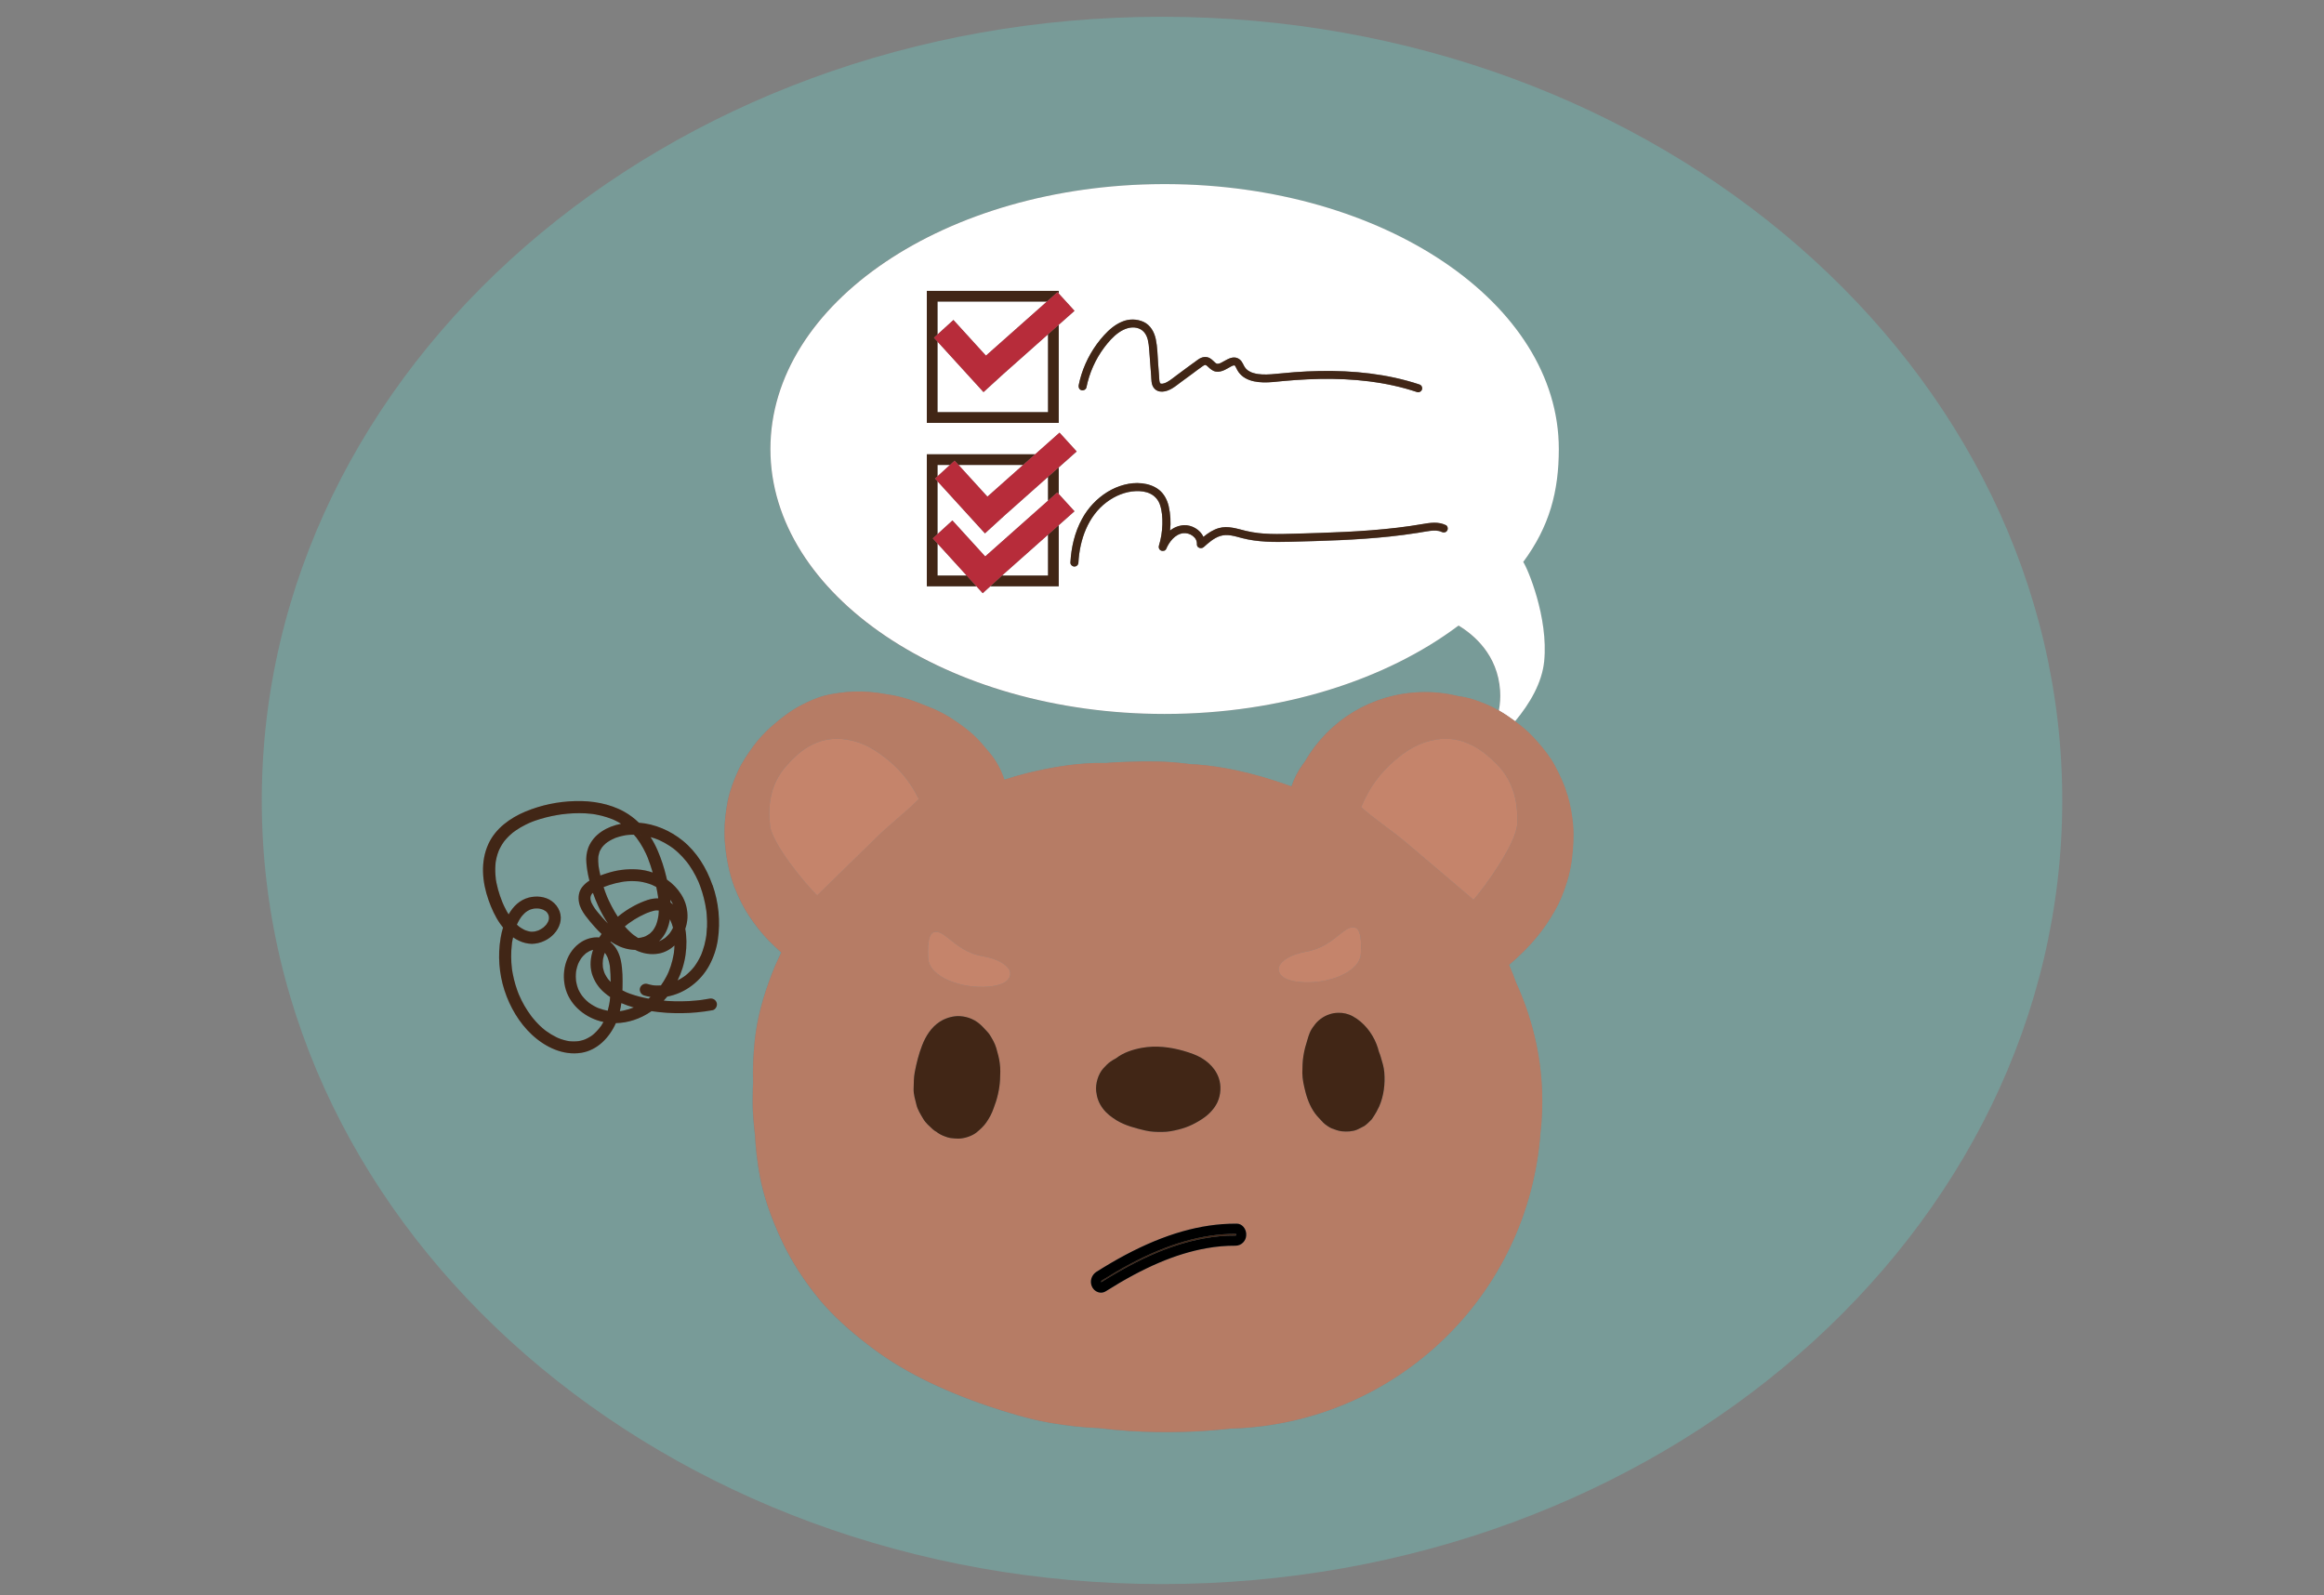 <?xml version="1.0" encoding="UTF-8"?>
<svg id="Layer_1" data-name="Layer 1" xmlns="http://www.w3.org/2000/svg" viewBox="0 0 754.29 517.74">
  <rect x="0" y="0" width="754.29" height="517.74" fill="#808080" stroke="none"/>
  <defs>
    <style>
      .cls-1 {
        fill: none;
        stroke: #412616;
        stroke-linecap: round;
        stroke-linejoin: round;
        stroke-width: 0px;
      }

      .cls-2 {
        fill: #fff;
      }

      .cls-3 {
        fill: #b72c3a;
      }

      .cls-4 {
        fill: #b67c65;
      }

      .cls-5 {
        fill: #c5846b;
      }

      .cls-6 {
        fill: #412616;
      }

      .cls-7 {
        fill: #6cc3bd;
        opacity: .4;
      }
    </style>
  </defs>
  <path class="cls-7" d="M197.98,313.68c-.02-.13-.04-.26-.06-.39-.05-.27-.1-.54-.17-.82-.12-.53-.28-1.05-.47-1.56,0-.02-.02-.04-.03-.06,0,0,0,0,0,0-.05-.11-.1-.22-.15-.33-.12-.23-.24-.46-.38-.68-.07-.11-.15-.22-.22-.33,0,0,0-.01-.01-.01-.06-.07-.12-.13-.18-.19-.09,.24-.17,.48-.24,.74-.1,.35-.19,.7-.26,1.05-.03,.16-.06,.31-.08,.47,0,.04-.01,.07-.02,.11,0,.02,0,.02,0,.04-.07,.67-.07,1.35-.02,2.02,0,.04,.02,.21,.02,.25,.02,.12,.04,.24,.07,.36,.06,.25,.11,.47,.19,.74,.08,.26,.16,.5,.26,.77,0,.02,.02,.04,.03,.06,.05,.11,.1,.22,.16,.33,.24,.47,.51,.92,.81,1.35,.04,.06,.09,.12,.13,.18,.05,.06,.1,.13,.15,.18,.17,.19,.35,.39,.53,.59,.07,.07,.15,.14,.22,.21,0-1.62-.08-3.23-.23-4.84,0-.09-.02-.19-.03-.23Z"/>
  <path class="cls-7" d="M176.31,301.12c.08-.06,.07-.05,.02-.02,0,0,0,0,0,0,0,0-.01,0-.02,.01Z"/>
  <path class="cls-7" d="M201.19,328.24c.05,0,.1,0,.15-.01,.03,0,.12-.02,.2-.03,.09-.02,.24-.04,.29-.04l.5-.09c1.15-.25,2.28-.59,3.39-1.01-1.38-.39-2.74-.86-4.05-1.43-.12,.88-.29,1.75-.49,2.62Z"/>
  <path class="cls-7" d="M176.39,295.33s-.1-.05-.17-.08c-.06-.02-.15-.06-.18-.07-.24-.08-.47-.15-.72-.2-.13-.03-.26-.05-.39-.08-.24-.02-.44-.04-.71-.04-.25,0-.49,.02-.74,.03,0,0,0,0-.02,0l-.4,.07c-.27,.06-.53,.13-.79,.21l-.33,.12c-.23,.11-.46,.23-.68,.36l-.34,.22s-.13,.09-.21,.15c-.05,.04-.11,.08-.12,.09l-.14,.12c-.11,.1-.21,.2-.31,.29-.22,.21-.42,.43-.62,.65-.1,.11-.2,.26-.31,.38l-.06,.08c-.17,.25-.35,.5-.5,.76-.32,.52-.61,1.07-.86,1.63-.02,.04-.03,.07-.04,.1,.15,.14,.3,.28,.46,.42,.09,.07,.17,.14,.26,.22,.02,.02,.05,.04,.07,.06,.48,.35,.99,.67,1.53,.93,.11,.06,.23,.11,.35,.17l.08,.03c.27,.1,.54,.19,.83,.27,.27,.08,.54,.13,.8,.18,0,0,.01,0,.02,0,.12,.02,.28,.02,.41,.02,.26,0,.51-.01,.77-.04,0,0,0,0,.01,0,.12-.03,.24-.05,.36-.07,.27-.06,.54-.14,.81-.23,.11-.04,.22-.08,.32-.12,.49-.23,.96-.51,1.4-.82,.03-.02,.05-.04,.07-.05,.09-.08,.18-.16,.27-.24,.19-.17,.37-.36,.55-.55,.08-.07,.15-.17,.23-.26t0,0c.14-.2,.28-.41,.39-.63,.07-.11,.12-.23,.18-.34,.07-.21,.14-.41,.19-.63,0-.04,.03-.13,.04-.22,0-.04,0-.08,0-.11,.01-.2,0-.41-.01-.59,0-.04-.02-.09-.03-.13-.03-.11-.05-.22-.09-.33-.02-.07-.05-.14-.08-.21l-.04-.08c-.07-.13-.14-.26-.22-.39-.02-.03-.06-.09-.1-.15-.03-.03-.05-.06-.07-.08-.08-.1-.17-.19-.27-.28-.1-.09-.21-.16-.29-.25,.02,.02,.04,.04,.06,.06,.14,.11,.24,.26,0,0-.02-.01-.04-.03-.06-.04-.19-.13-.38-.24-.59-.35Z"/>
  <path class="cls-7" d="M193.76,319.47c-.71-1.07-1.25-2.22-1.62-3.45-.74-2.59-.46-5.24,.39-7.73,0,0,0,0,0,0-.3,.08-.59,.21-.89,.3l-.11,.05c-.13,.06-.26,.13-.39,.2-.29,.16-.58,.34-.85,.53-.02,.01-.04,.03-.06,.04-.11,.1-.22,.19-.32,.29-.23,.2-.44,.42-.65,.64-.1,.11-.2,.22-.29,.33-.03,.03-.11,.14-.16,.2-.06,.08-.12,.16-.15,.21-.07,.11-.14,.21-.21,.32-.15,.23-.29,.47-.42,.72-.13,.24-.25,.51-.35,.73,0,.02-.02,.04-.03,.07-.05,.12-.09,.24-.13,.37-.18,.53-.33,1.07-.44,1.62-.03,.17-.06,.34-.09,.5-.03,.28-.06,.55-.07,.84-.03,.57-.02,1.13,.03,1.69,.01,.17,.03,.34,.05,.51,.05,.28,.1,.54,.16,.83,.13,.55,.29,1.09,.48,1.62,.02,.06,.05,.13,.07,.19,.04,.09,.08,.19,.13,.28,.12,.26,.24,.49,.39,.75,.15,.27,.31,.53,.49,.78,.07,.12,.16,.23,.24,.34,.02,.02,.04,.05,.06,.08,.37,.46,.77,.9,1.19,1.32,.23,.22,.46,.43,.71,.63,.08,.07,.17,.14,.25,.21,.03,.02,.07,.04,.1,.07,.5,.36,1.01,.69,1.55,.99,.26,.15,.53,.28,.79,.41,.14,.07,.29,.14,.43,.2,.01,0,.03,.01,.04,.02,.58,.21,1.15,.41,1.74,.58,.48,.14,.97,.24,1.46,.33,.18-.65,.34-1.32,.46-1.99,.07-.37,.13-.74,.19-1.11,.02-.07,.07-.39,.02-.12-.06,.28,0-.05,0-.12,.02-.17,.04-.35,.06-.52,.02-.2,.04-.41,.06-.61-.6-.41-1.19-.85-1.75-1.32-.99-.82-1.84-1.77-2.55-2.84Z"/>
  <path class="cls-7" d="M192.03,290.24s.02-.02,.04-.03h0s-.03,.02-.04,.03Z"/>
  <path class="cls-7" d="M218.45,293.59c-.04-.07-.07-.15-.11-.22-.23-.46-.49-.91-.78-1.34,.01,.11,.03,.21,.04,.32,.02,.2,.03,.41,.05,.61,.28,.19,.54,.4,.8,.63Z"/>
  <path class="cls-7" d="M217.43,298.45c-.45,2.7-1.5,5.25-3.52,7.11,.02,0,.03,0,.05-.01,.08-.03,.17-.06,.25-.09,0,0,.03-.02,.06-.03,.49-.23,.96-.5,1.4-.8,.03-.02,.11-.08,.18-.13,.05-.04,.11-.09,.14-.11,.2-.17,.38-.34,.58-.54,.21-.2,.4-.41,.59-.62,.08-.1,.15-.21,.24-.29-.02,.02-.03,.02-.04,.04-.12,.13-.28,.27,0,0,.02-.02,.04-.05,.06-.07,.31-.44,.59-.9,.84-1.37,.06-.12,.12-.24,.17-.36-.03-.1-.05-.21-.08-.31-.08-.29-.17-.58-.27-.88-.05-.13-.1-.28-.16-.42-.03-.08-.2-.48-.07-.19,.13,.29-.07-.17-.13-.29-.06-.12-.12-.24-.17-.36-.04-.09-.09-.17-.13-.26Z"/>
  <path class="cls-7" d="M227.63,309.81s.02-.05,.03-.08c0,.01-.01,.03-.02,.04,0,.01,0,.02-.01,.03Z"/>
  <path class="cls-7" d="M227.67,309.72s.02-.04,.02-.06c-.01,.03-.02,.06-.03,.09,0,0,0-.02,.01-.02Z"/>
  <path class="cls-7" d="M176.26,301.15s-.07,.06-.1,.08c.05-.04,.09-.08,.15-.11-.01,0-.03,.02-.05,.03,0,0,0,0,0,0Z"/>
  <path class="cls-7" d="M211.84,319.8c-.07,0-.09,0,.07,.01h.03s-.06,0-.09-.01c0,0,0,0,0,0Z"/>
  <path class="cls-7" d="M206.18,308.34c-.58-.02-1.17-.06-1.75-.16-2.25-.34-4.31-1.28-6.18-2.54-.04,.06-.07,.11-.11,.17,1.9,1.52,2.95,3.83,3.42,6.19,.56,2.82,.56,5.77,.49,8.64,0,.28-.02,.55-.03,.83,.42,.22,.83,.43,1.26,.62,.13,.06,.28,.12,.42,.18-.06-.03-.11-.06-.15-.08-.1-.05-.15-.08,0,0,.07,.04,.17,.08,.22,.1,.25,.1,.5,.2,.75,.29,1.96,.69,3.96,1.21,5.99,1.58,.22-.18,.44-.37,.66-.56-.7-.11-1.39-.26-2.08-.47-.25-.07-.47-.19-.67-.35-.2-.16-.36-.35-.49-.57-.13-.22-.21-.46-.24-.72-.03-.25-.02-.51,.04-.75,.07-.25,.18-.47,.35-.67,.16-.2,.35-.37,.57-.49,.23-.13,.46-.21,.72-.24,.25-.03,.5-.02,.75,.05,.56,.17,1.14,.31,1.72,.41,.06,0,.16,.01,.21,.03l.26,.03c.29,.03,.59,.05,.88,.05,.45,.01,.89,0,1.34-.04,.65-.92,1.25-1.88,1.77-2.89,.16-.31,.32-.63,.47-.95,.07-.13,.13-.28,.19-.42l.09-.21c.24-.59,.46-1.18,.66-1.79,.42-1.28,.74-2.58,.96-3.9,.03-.19,.05-.36,.09-.59,0,0,0,0,0-.02,0-.02,0-.04,0-.06,.04-.3,.07-.62,.1-.91,.03-.41,.06-.82,.07-1.23-1.4,1.28-3.12,2.23-4.96,2.59-2.68,.53-5.37,.03-7.79-1.16Z"/>
  <path class="cls-7" d="M212.07,319.84s-.01,0-.03,0h-.11s.1,0,.14,0Z"/>
  <path class="cls-7" d="M160.89,285.29s0,0,0-.02c0-.02,0-.04,0-.06,0,.02,0,.05,0,.07Z"/>
  <path class="cls-7" d="M190.13,337.32s-.03,0-.06,.02c0,0-.02,0-.02,.01,.03-.01,.06-.03,.08-.03Z"/>
  <path class="cls-7" d="M166.19,314.75c.02,.11,0,.06,0-.02,0,0,0,.02,0,.02Z"/>
  <path class="cls-7" d="M190,337.38s.03-.02,.05-.02c-.01,0-.03,.01-.04,.02-.1,.05-.21,.1,0,0Z"/>
  <path class="cls-7" d="M192.25,336.07l.07-.06c-.09,.06-.29,.23-.07,.06Z"/>
  <path class="cls-7" d="M195.66,311.83s.02-.09,.02-.15c0,.05-.01,.1-.02,.15Z"/>
  <path class="cls-7" d="M192.12,290.13l-.05,.07s.08-.07,.11-.11c.04-.06,0-.06-.07,.04Z"/>
  <path class="cls-7" d="M194.1,293.96c-.62-1.35-1.17-2.73-1.65-4.12-.08,.09-.17,.17-.26,.25-.02,.03-.06,.06-.12,.12l-.08,.12c-.07,.12-.12,.24-.19,.36-.02,.07-.05,.14-.07,.21-.03,.11-.05,.22-.08,.33,0,.05,0,.1-.01,.15-.02,.17,0,.33,0,.49,0,.04,.02,.08,.02,.12,.03,.15,.07,.29,.11,.44,.04,.15,.09,.29,.14,.44,.01,.05,.04,.1,.06,.15,0,0,0,0,0,0,.3,.62,.64,1.22,1.03,1.79,.12,.17,.24,.34,.37,.51,0,0,.02,.02,.03,.04-.04-.07,.05-.02,.09,.12,.2,.25,.4,.49,.6,.74,.45,.53,.9,1.06,1.35,1.58,.6,.7,1.24,1.36,1.9,2.01-1.24-1.86-2.32-3.81-3.24-5.85Z"/>
  <path class="cls-7" d="M199.33,272.14c-.08,.03-.09,.05-.08,.06,.06-.03,.12-.06,.18-.1l-.1,.04Z"/>
  <path class="cls-7" d="M166.21,298.49s-.05-.06-.07-.09c.01,.02,.03,.03,.04,.05l.03,.04Z"/>
  <path class="cls-7" d="M183.36,320.33c-1.25-5.37,.51-11.61,5.38-14.62,1.68-1.04,3.74-1.6,5.7-1.4,.24-.39,.5-.77,.77-1.14-.77-.73-1.51-1.47-2.21-2.27-1.06-1.19-2.12-2.42-3.04-3.68-.92-1.26-1.78-2.72-2.07-4.27-.33-1.72-.09-3.54,.99-4.97,.68-.86,1.49-1.56,2.39-2.13-.06-.25-.13-.49-.19-.74-.39-1.66-.65-3.34-.8-5.03-.17-1.72,.05-3.38,.65-5,1.78-4.4,6.1-6.8,10.62-7.68-.5-.32-1.02-.6-1.54-.87-.29-.13-.58-.29-.87-.42l-.31-.14s.04,.02-.17-.07c-1.14-.46-2.31-.84-3.5-1.13-.62-.15-1.25-.29-1.87-.4-.33-.06-.65-.11-.98-.16h-.04s-.43-.06-.43-.06c-1.27-.14-2.54-.21-3.82-.21-1.29,0-2.58,.05-3.85,.17-.55,.05-1.09,.12-1.64,.18-.03,0-.34,.04-.42,.05l-.43,.07c-.31,.05-.62,.1-.93,.15-2.44,.41-4.82,1.02-7.16,1.83-.31,.11-.62,.22-.91,.34l-.39,.16s-.14,.06-.22,.09c-.04,.02-.08,.04-.1,.04l-.22,.1-.39,.18c-.27,.13-.54,.26-.82,.39-1.09,.54-2.14,1.15-3.14,1.84-.24,.17-.48,.34-.72,.52,0,0-.01,0-.02,.01,.09-.06,.16-.08-.15,.12l-.22,.18c-.46,.39-.92,.79-1.34,1.22-.41,.41-.8,.85-1.17,1.3l-.15,.18-.19,.26c-.17,.24-.34,.48-.49,.73-.32,.51-.61,1.04-.87,1.59-.07,.17-.14,.34-.23,.5-.02,.05-.04,.11-.06,.16-.12,.31-.23,.63-.34,.95-.2,.64-.36,1.29-.49,1.95-.03,.17-.06,.35-.09,.53-.02,.06-.02,.12-.03,.18-.03,.3-.06,.6-.08,.9-.09,1.41-.06,2.81,.11,4.21,0,.03,0,.07,.01,.1-.01-.13,0-.22,.02,.16,.02,.13,.04,.26,.06,.38,.06,.34,.12,.68,.19,1.02,.14,.68,.3,1.36,.48,2.02,.37,1.36,.83,2.69,1.36,4,.04,.09,.08,.19,.11,.28,.05,.12,.1,.25,.16,.36,.12,.27,.25,.55,.37,.82,.26,.55,.52,1.07,.83,1.62,.19,.34,.41,.68,.61,1.01,1.47-2.58,3.58-4.68,6.57-5.46,2.43-.63,5.33-.38,7.39,1.13,1.21,.86,2.08,1.99,2.6,3.38,.45,1.29,.49,2.6,.11,3.91-.7,2.47-2.71,4.56-5.01,5.62-1.29,.62-2.65,.95-4.08,.99-1.48-.03-2.88-.36-4.2-1.01-.68-.3-1.32-.68-1.93-1.11-.07,.31-.14,.62-.2,.94-.05,.31-.11,.63-.15,.94v.08s-.01,.01-.02,.03c-.02,.15-.04,.29-.05,.44-.07,.63-.13,1.27-.16,1.9-.07,1.29-.06,2.59,.02,3.88,.04,.65,.1,1.31,.18,1.96,0,.08,.02,.16,.03,.24,.02,.12,.04,.25,.06,.37,.05,.29,.09,.59,.15,.88,.23,1.27,.53,2.53,.91,3.77,.19,.63,.4,1.25,.62,1.87,.11,.32,.24,.63,.36,.95,.05,.14,.11,.28,.17,.41l.07,.17s-.02-.06-.03-.08c0,0,0-.02-.01-.03-.04-.09-.12-.3,.01,.03,.51,1.17,1.09,2.32,1.72,3.44,.65,1.12,1.36,2.2,2.13,3.24l.19,.25s0,0,0,.01c.07,.08,.13,.17,.2,.25,.19,.23,.38,.46,.57,.69,.42,.51,.86,.99,1.32,1.46,.46,.48,.94,.92,1.44,1.36,.24,.21,.49,.41,.74,.62l.08,.06s.02,.01,.04,.03l.36,.27c1.05,.77,2.17,1.44,3.34,2.01,.17,.08,.34,.16,.51,.24l.07,.03c.27,.11,.54,.21,.81,.31,.6,.21,1.22,.39,1.84,.53,.31,.07,.59,.12,.92,.17,.02,0,.04,0,.07,0,.13,.02,.28,.04,.42,.04,.62,.05,1.25,.05,1.87,0l.48-.05c.08,0,.11,0,.13,0,.26-.04,.49-.09,.79-.16,.32-.08,.64-.17,.95-.27l.4-.15s.07-.03,.1-.04c.02-.01,.04-.02,.06-.03,.52-.24,1.02-.51,1.51-.81,.15-.09,.3-.19,.45-.29,.09-.06,.21-.2,.32-.24l.05-.04c.13-.1,.25-.21,.37-.31,.45-.4,.87-.82,1.27-1.28,.12-.14,.24-.27,.35-.41,.05-.06,.36-.41,.15-.18-.21,.23,.09-.13,.14-.19,.11-.13,.2-.26,.29-.4,.31-.46,.6-.94,.87-1.44-.39-.08-.78-.17-1.17-.28-5.35-1.52-10.01-5.58-11.3-11.13Z"/>
  <path class="cls-7" d="M199.46,272.08s-.02,.01-.03,.02h.02s0-.01,.01-.02Z"/>
  <path class="cls-7" d="M198.83,265.96s-.08-.04-.12-.06c0,0-.02,0-.03,0l.07,.03,.08,.04Z"/>
  <path class="cls-7" d="M166.58,270.09l-.06,.05s.08-.06,.12-.09c-.02,.01-.04,.03-.06,.04Z"/>
  <path class="cls-7" d="M166.46,270.18s.01,0,.02-.01l.04-.03s-.04,.03-.06,.04Z"/>
  <path class="cls-7" d="M198.58,265.85s.05,.03,.08,.04c0,0,.01,0,.02,0l-.1-.04Z"/>
  <path class="cls-7" d="M160.87,285.18s0,.03,0,.04c0-.03,0-.07-.01-.11,0,.02,0,.04,0,.07Z"/>
  <path class="cls-7" d="M193.49,295.49s0,0,0-.01c0,0,0,0,0,0,0,0,.01,.02,.01,.02Z"/>
  <path class="cls-7" d="M208.26,271.1s-.06-.01-.1-.02c-.01,0-.03,0-.04,0-.2-.03-.06,.07,.14,.02Z"/>
  <path class="cls-7" d="M210.81,303.15c-.07,.06-.11,.1,0,0h0Z"/>
  <path class="cls-7" d="M193.44,295.42s.03,.03,.04,.05c-.01-.04-.05-.08-.08-.11,0,.02,.02,.03,.04,.06Z"/>
  <path class="cls-7" d="M210.95,303.02c.09-.09,.19-.18,.29-.27,.17-.16,.34-.33,.49-.51,.09-.1,.17-.19,.25-.29,0,0,0-.01,.01-.02,.15-.2,.28-.41,.41-.63,.14-.23,.27-.47,.38-.71,.05-.11,.1-.22,.15-.32,.19-.48,.35-.98,.47-1.48,.12-.49,.22-1,.3-1.5l.02-.14c.02-.13,.04-.25,.04-.38,.02-.27,.04-.55,.06-.82,0-.14,0-.28,0-.42-.29-.02-.57-.03-.86-.02-.07,0-.15,.01-.22,.02-.02,0-.04,0-.07,.01-.17,.04-.34,.06-.51,.1-.36,.08-.7,.19-1.07,.31-.37,.12-.74,.26-1.1,.41l-.17,.07-.35,.15c-.63,.28-1.25,.59-1.86,.91-1.2,.64-2.35,1.37-3.45,2.16-.14,.1-.29,.21-.43,.32-.06,.04-.12,.09-.18,.14-.23,.18-.45,.36-.68,.55-.02,.02-.05,.04-.07,.06,.06,.07,.12,.14,.18,.21,.45,.5,.91,.98,1.4,1.45,.25,.24,.5,.47,.77,.7l.35,.29c.11,.09,.55,.39,.11,.09,.5,.32,.97,.68,1.47,1,.11,0,.21,0,.32,0h.14c.11-.07,.2-.07,.22-.06,.06,0,.13-.02,.19-.02,.33-.06,.66-.15,.98-.25,.13-.05,.28-.09,.42-.15,.04-.01,.07-.03,.1-.04,0,0,0,0,.02,0,.5-.25,.94-.57,1.41-.85l.08-.07Z"/>
  <path class="cls-7" d="M207.51,304.46s.05-.01,.08-.02h-.05s-.02,.01-.03,.02Z"/>
  <path class="cls-7" d="M229.21,295.46s0,.02,0,.03c0,.02,0,.03,0,.05,0,.02,0,.04,.01,.07,0-.05-.02-.1-.02-.15Z"/>
  <path class="cls-7" d="M213.61,291.17c-.08-.53-.16-1.07-.26-1.6-.1-.54-.21-1.09-.32-1.63-.1-.06-.21-.12-.31-.18-.28-.15-.55-.29-.85-.42-.12-.06-.25-.11-.37-.17,.11,.05,.17,.08,.2,.1,.03,.01,.04,.02,.03,.02,0,0,0,0-.03-.02-.07-.03-.22-.11-.28-.13-1.22-.46-2.48-.79-3.78-.99-.01,0-.01,0-.02,0l-.17-.02c-.17-.02-.34-.05-.5-.05-.36-.03-.72-.06-1.07-.06-.74-.02-1.49,0-2.23,.04-.38,.03-.77,.06-1.15,.11l-.21,.03c-.28,.04,.37-.05,.09,0-.17,.03-.34,.05-.5,.08-.72,.12-1.43,.27-2.13,.44-1.3,.33-2.58,.74-3.83,1.23,.31,.97,.65,1.94,1.04,2.89l.1,.25c.06,.15,.13,.3,.2,.45,.13,.31,.27,.61,.41,.9,.29,.64,.61,1.27,.94,1.89,.59,1.11,1.24,2.2,1.92,3.25,1.66-1.37,3.44-2.56,5.35-3.58,1.41-.75,2.87-1.38,4.38-1.88,1.11-.35,2.27-.55,3.42-.51-.01-.12-.03-.25-.04-.38,0-.02,0-.05,0-.07Z"/>
  <path class="cls-7" d="M229.28,296.02c-.02-.16-.04-.33-.06-.49-.03-.2-.04-.23-.03-.2-.09-.65-.2-1.29-.33-1.93-.25-1.28-.57-2.55-.96-3.8-.2-.65-.42-1.29-.65-1.93-.12-.33-.25-.65-.38-.98l-.07-.18s-.01-.03-.02-.05c-.05-.11-.1-.22-.14-.33-.53-1.19-1.13-2.36-1.8-3.48-.35-.58-.71-1.15-1.09-1.7-.2-.29-.4-.55-.61-.84l-.11-.15c-.08-.1-.16-.19-.23-.28-.83-1.04-1.73-2.01-2.7-2.91-.48-.45-.99-.88-1.51-1.29,0,0,0,0,0,0l-.11-.08c-.12-.09-.28-.19-.41-.29-.24-.18-.49-.34-.74-.51-1.09-.72-2.24-1.35-3.42-1.88l-.28-.12-.32-.13c-.3-.12-.61-.23-.9-.33-.41-.14-.84-.27-1.26-.39,.91,1.42,1.69,2.93,2.36,4.5,1.13,2.67,2.02,5.41,2.7,8.23,.09,.36,.17,.71,.25,1.07,1.88,1.3,3.45,2.93,4.69,4.9,.71,1.14,1.24,2.35,1.57,3.65,.34,1.3,.47,2.62,.4,3.96-.08,1.19-.33,2.34-.71,3.46,.25,1.35,.36,2.73,.38,4.11,.03,2.99-.4,5.91-1.31,8.76-.43,1.34-.96,2.64-1.57,3.9,.75-.39,1.48-.81,2.17-1.31,.13-.1,.26-.2,.4-.3l.07-.05c.23-.19,.46-.38,.68-.59,.45-.4,.87-.82,1.28-1.26,.21-.23,.42-.47,.62-.72,.07-.08,.13-.16,.2-.25,.03-.04,.06-.08,.09-.12,.39-.53,.75-1.09,1.09-1.67s.64-1.16,.92-1.75c.07-.16,.14-.32,.21-.47,.1-.31,.09-.23,.05-.13,0,0,0-.02,0-.02,.13-.3,.24-.61,.35-.93,.45-1.28,.8-2.58,1.03-3.91,.06-.34,.11-.68,.17-1.03,0-.04,.01-.07,.01-.11,.02-.16,.04-.31,.05-.47,.07-.69,.12-1.38,.15-2.07,.05-1.37,.02-2.73-.1-4.1-.03-.34-.06-.67-.09-1Z"/>
  <path class="cls-7" d="M377.14,5.44C215.77,5.44,84.96,119.33,84.96,259.82s130.82,254.38,292.19,254.38,292.19-113.89,292.19-254.38S538.52,5.44,377.14,5.44ZM232.97,304.95c-.44,2.97-1.37,5.78-2.79,8.43-1.41,2.57-3.28,4.75-5.61,6.52-2.34,1.79-5.12,3.06-8.02,3.6-.37,.45-.75,.9-1.16,1.32,.37,.03,.74,.07,1.1,.1,1.56,.1,3.13,.15,4.71,.13,1.58-.02,3.15-.1,4.71-.26,.41-.04,.82-.08,1.23-.13l.54-.07c.07,0,.15-.02,.22-.03,.78-.11,1.55-.23,2.32-.37h-.02c1.08-.2,2.04,.28,2.39,1.35,.3,.93-.36,2.21-1.36,2.39-6.59,1.19-13.19,1.29-19.81,.3-.13,.09-.25,.18-.38,.27-3.31,2.23-7.22,3.55-11.18,3.62-2.08,4.68-5.97,8.78-11.19,9.63-5.96,.96-11.75-1.86-16.04-5.85-4.17-3.87-7.17-9.05-8.93-14.44-.88-2.74-1.43-5.55-1.64-8.42-.21-2.87-.08-5.73,.4-8.57,.18-1.09,.44-2.23,.78-3.37-.33-.41-.65-.83-.94-1.25-1.63-2.33-2.8-4.97-3.75-7.63-2.08-5.87-2.71-12.47-.06-18.26,2.31-5.03,7.01-8.41,11.98-10.5,5.17-2.13,10.54-3.27,16.12-3.41,5.55-.17,11.28,.79,16.16,3.55,1.7,.96,3.23,2.14,4.59,3.47,5.2,.39,10.18,2.56,14.22,5.82,4.56,3.69,7.73,8.9,9.64,14.39,1,2.83,1.64,5.74,1.93,8.73,.29,2.99,.23,5.97-.2,8.94Zm277.23-26.58c-.34,2.88-.87,5.36-1.58,7.66-1.21,3.94-2.51,7.04-4.09,9.74-1.74,3.07-3.66,5.83-5.61,8.22-2.48,3.07-5.52,6.11-9.18,9.24,.87,1.92,1.61,3.88,2.29,5.77,5.12,11.19,8,23.1,8.43,35.26,.16,4.5,0,9.09-.53,13.55-3.94,52.72-46.76,93.99-99.7,95.91l-.96,.03c-3.98,.44-7.93,.75-11.81,.93l-3.24,.12c-6,.17-12.07,.08-17.92-.3-3.35-.22-6.64-.53-9.86-.93-4.68-.16-9.77-.71-15.5-1.67-7.29-1.27-14.17-3.44-19.94-5.36-15.75-5.33-28.25-11.6-38.3-19.23-7.35-5.58-12.43-10.33-16.62-15.29-4.99-6.02-9.12-12.4-12.25-19.01-3.66-7.75-6.05-14.79-7.26-21.33-.84-4.56-1.33-8.99-1.55-13.15-.25-2.26-.53-4.71-.68-7.6-.12-2.14-.09-4.5-.03-7.38,.03-.68,.06-1.4,.09-2.14-.16-4.4,.06-9.09,.56-13.83,.71-6.64,2.54-13.8,5.67-21.8,.93-2.39,1.92-4.56,2.91-6.57-1.46-1.3-2.85-2.67-4.16-3.97-2.17-2.23-4.25-4.87-6.2-7.78-1.74-2.57-3.26-5.55-4.81-9.4-.87-2.23-1.58-4.68-2.14-7.54-.56-2.82-1.15-6.57-1.12-10.51,0-3.19,.4-6.54,1.05-9.95,.71-3.57,2.11-7.07,3.32-9.71,1.3-2.91,3.22-5.64,5.05-8.19,1.71-2.29,3.57-4.28,5.58-6.11,2.91-2.54,6.42-5.43,10.51-7.44,1.86-.93,4.09-1.95,6.54-2.67,2.17-.59,4.59-.96,7.72-1.3,.81-.06,1.52-.09,2.26-.12,3.1-.12,6.45,.09,10.79,.9,4.59,.62,8.68,2.11,12.87,3.81,3.57,1.33,6.79,3.07,9.67,5.12,1.86,1.3,3.78,2.7,5.52,4.31,1.71,1.55,3.23,3.41,4.65,5.12l.47,.56c2.14,2.51,3.69,5.36,4.84,8.78,2.39-.78,4.78-1.49,7.13-2.08,8.34-2.05,15.29-3.07,21.77-3.32,.34,0,.62-.03,.96-.03h.28c.99,0,1.95-.03,2.98,0,1.24-.09,2.48-.22,3.72-.25,1.02-.06,2.02-.09,3.04-.12,7.41-.28,13.06-.16,18.39,.5,.74,.06,1.46,.16,2.2,.25l.34,.03c.59,.03,1.21,.06,1.77,.09,4.37,.34,8.62,1.02,12.71,1.89,5.46,1.15,11.16,2.79,17.89,5.21,.87-2.57,2.08-4.93,3.54-6.95l.43-.59,.43-.59c7.81-13.49,21.77-21.89,37.3-22.45,4.22-.16,8.4,.28,12.5,1.3,.74,.06,1.36,.22,1.92,.31,2.45,.47,4.68,1.33,6.73,2.17,1.54,.6,3.02,1.35,4.43,2.16,.39-2.02,.56-4.16,.41-6.42-.77-11.68-8.54-18.17-13.49-21.15-23.43,17.61-57.49,28.69-95.4,28.69-70.66,0-127.94-38.5-127.94-86s56.95-85.77,127.32-85.99h1.25c70.37,.23,127.32,38.64,127.32,85.99,0,13.74-3.02,25.15-11.55,36.67,1.42,2.05,8.22,18.06,6.8,32.22-.7,6.99-4.64,13.71-9.44,19.49,.44,.33,.88,.66,1.3,.98,2.2,1.67,4.12,3.54,6.02,5.71,2.02,2.33,4.12,4.9,5.64,7.78,1.33,2.54,3.04,5.92,4,9.43,.96,3.29,1.55,6.61,1.83,9.8,.31,3.88,0,7.66-.34,10.54Z"/>
  <path class="cls-7" d="M207.65,304.43c.09,0,.12-.02,.11-.03-.06,0-.11,.02-.17,.04h.06Z"/>
  <path class="cls-7" d="M206.75,272.12s-.08-.1-.12-.15c0,0,.01,.01,.02,.02,.03,.04,.07,.09,.1,.12Z"/>
  <path class="cls-7" d="M199.55,272.05l-.11,.04c-.11,.1-.19,.12-.2,.11-.18,.09-.36,.18-.55,.24-.56,.28-1.09,.6-1.6,.95-.13,.08-.54,.46-.13,.08-.1,.09-.22,.18-.32,.26-.22,.19-.44,.39-.64,.6-.19,.19-.37,.4-.54,.6,0,0,0,.02-.04,.07-.09,.13-.18,.25-.26,.39-.17,.26-.32,.53-.46,.81-.02,.05-.04,.1-.07,.15-.03,.08-.06,.17-.09,.25-.12,.37-.22,.74-.29,1.13-.02,.1-.04,.19-.05,.29,0,0,0-.02,0-.03-.02,.16-.04,.32-.04,.48-.03,.75,0,1.51,.08,2.26,.01,.12,.07,.83,.03,.31,.01,.17,.05,.35,.08,.52,.06,.35,.12,.7,.18,1.04,.1,.53,.21,1.05,.33,1.57,.75-.28,1.5-.54,2.26-.78,3.14-1.01,6.35-1.41,9.64-1.21,1.77,.11,3.46,.46,5.09,1.02-.46-1.63-1-3.24-1.63-4.83-.03-.12-.08-.22-.14-.33,0-.01,0-.02-.01-.03-.04-.08-.07-.16-.1-.24-.12-.27-.24-.54-.37-.81-.27-.57-.56-1.14-.86-1.69-.62-1.14-1.32-2.23-2.1-3.27-.01-.01-.02-.02-.02-.03,0-.01-.02-.02-.02-.03-.01-.01-.02-.03-.03-.04-.11-.12-.2-.23-.29-.34-.18-.22-.36-.43-.55-.64-.82,0-1.63,.04-2.44,.13-.09,.01-.14,.03-.15,.03,.08,0,.15-.01,.23-.03-.09,.05-.27,.06-.23,.03,0,0-.02,0-.02,0-.15,.02-.29,.05-.44,.07-.31,.05-.62,.12-.93,.19-.59,.14-1.18,.31-1.75,.51-.16,.05-.3,.11-.45,.17Z"/>
  <path class="cls-7" d="M206.62,271.96s0,0,0,0c-.03-.04-.03-.03,0,0Z"/>
  <path class="cls-6" d="M203.38,271.07c-.07,.02-.15,.03-.23,.03-.04,.02,.14,.02,.23-.03Z"/>
  <path class="cls-6" d="M176.26,301.15s.03-.02,.05-.03c0,0,.01,0,.02-.01,0,0,0,0,0,0-.02,.01-.04,.03-.07,.05,0,0,0,0,0,0Z"/>
  <path class="cls-6" d="M206.63,271.97s0,0,0,0c0,0,.01,.02,.02,.03,0,0-.01-.02-.02-.02Z"/>
  <path class="cls-6" d="M199.43,272.1c-.06,.04-.12,.07-.18,.1,.01,.01,.09-.01,.2-.11h-.02Z"/>
  <path class="cls-6" d="M177.03,295.72c.24,.26,.14,.11,0,0h0Z"/>
  <path class="cls-6" d="M192.08,290.2h0c.06-.05,.1-.08,.12-.11-.04,.04-.07,.08-.11,.11Z"/>
  <path class="cls-6" d="M207.54,304.44h.05c.06-.02,.11-.03,.17-.04-.01-.01-.11-.02-.22,.04Z"/>
  <path class="cls-6" d="M217.36,302.96c-.28,.27-.12,.13,0,0h0Z"/>
  <path class="cls-6" d="M193.4,295.36s.07,.07,.08,.11c0,0,0,0,0,0-.04-.14-.13-.19-.09-.12Z"/>
  <path class="cls-1" d="M211.69,287.27s.04,.02,.03,.02"/>
  <path class="cls-6" d="M227.64,309.78s.01-.03,.02-.04c.01-.03,.02-.06,.03-.09,.03-.1,.04-.18-.05,.13Z"/>
  <path class="cls-6" d="M231.23,287.27c-1.91-5.49-5.08-10.7-9.64-14.39-4.05-3.27-9.03-5.43-14.22-5.82-1.37-1.33-2.9-2.51-4.59-3.47-4.88-2.76-10.61-3.72-16.16-3.55-5.58,.15-10.96,1.28-16.12,3.41-4.97,2.09-9.67,5.47-11.98,10.5-2.65,5.79-2.02,12.39,.06,18.26,.94,2.67,2.12,5.31,3.75,7.63,.3,.43,.62,.84,.94,1.25-.34,1.13-.6,2.27-.78,3.37-.48,2.84-.61,5.7-.4,8.57,.21,2.87,.76,5.68,1.64,8.42,1.75,5.39,4.76,10.57,8.93,14.44,4.29,3.99,10.08,6.81,16.04,5.85,5.22-.85,9.1-4.95,11.19-9.63,3.95-.07,7.87-1.39,11.18-3.62,.13-.09,.25-.18,.38-.27,6.62,.98,13.22,.88,19.81-.3,1-.18,1.66-1.46,1.36-2.39-.35-1.07-1.31-1.55-2.39-1.36h.02c-.77,.15-1.55,.27-2.32,.38-.07,0-.15,.02-.22,.03l-.54,.07c-.41,.05-.82,.09-1.23,.13-1.56,.15-3.13,.24-4.71,.26-1.58,.02-3.15-.02-4.71-.13-.37-.02-.74-.07-1.1-.1,.4-.43,.78-.87,1.16-1.32,2.9-.54,5.68-1.81,8.02-3.6,2.33-1.77,4.21-3.95,5.61-6.52,1.42-2.64,2.36-5.46,2.79-8.43,.43-2.97,.49-5.95,.2-8.94-.29-2.99-.94-5.9-1.93-8.73Zm-23.11-16.19s.03,0,.04,0c.03,0,.06,.01,.1,.02-.2,.05-.34-.05-.14-.02Zm-5.44,.1c.15-.03,.29-.05,.44-.07,0,0,.02,0,.02,0,.02,0,.06-.02,.15-.03,.81-.1,1.63-.14,2.44-.13,.19,.21,.37,.42,.55,.64,.09,.11,.18,.23,.29,.34,.01,.01,.02,.03,.03,.04-.02-.03-.02-.03,0,0,.04,.05,.07,.1,.12,.15-.03-.03-.07-.08-.1-.12,0,0,.01,.02,.02,.03,.78,1.04,1.48,2.13,2.1,3.27,.29,.56,.59,1.12,.86,1.69,.13,.27,.25,.54,.37,.81,.04,.08,.07,.16,.1,.24,0,.01,0,.02,.01,.03,.05,.11,.11,.21,.14,.33,.62,1.59,1.16,3.2,1.63,4.83-1.63-.56-3.33-.91-5.09-1.02-3.29-.2-6.5,.2-9.64,1.21-.77,.23-1.52,.49-2.26,.78-.12-.52-.23-1.04-.33-1.57-.06-.35-.13-.7-.18-1.04-.03-.17-.07-.35-.08-.52,.04,.52-.02-.2-.03-.31-.08-.75-.11-1.5-.08-2.26,0-.16,.02-.32,.04-.48,0,.01,0,.03,0,.03,0-.1,.02-.2,.05-.29,.07-.38,.17-.76,.29-1.13,.03-.08,.06-.17,.09-.25,.02-.05,.05-.1,.07-.15,.14-.28,.29-.55,.46-.81,.08-.13,.17-.26,.26-.39,.03-.05,.04-.06,.04-.07,.17-.21,.35-.41,.54-.6,.21-.21,.42-.41,.64-.6,.1-.09,.22-.17,.32-.26-.42,.38,0,0,.13-.08,.51-.36,1.04-.67,1.6-.95,.19-.06,.37-.15,.55-.24,0,0,0-.03,.08-.06l.1-.04s.02-.01,.03-.02c0,0,0,0-.01,0l.11-.04c.15-.06,.29-.11,.45-.17,.58-.2,1.16-.37,1.75-.51,.31-.07,.62-.14,.93-.19Zm6.78,32.76s0,0-.02,0c-.03,.01-.07,.03-.1,.04-.14,.05-.29,.1-.42,.15-.32,.1-.65,.18-.98,.25-.06,0-.13,0-.19,.02,0,.01-.02,.03-.11,.03h-.06s-.05,.02-.08,.03c0,0,.02,0,.03-.01h-.14c-.11,.02-.21,.02-.32,.02-.5-.31-.97-.68-1.47-1,.44,.29,0,0-.11-.09l-.35-.29c-.26-.23-.52-.46-.77-.7-.49-.46-.96-.95-1.4-1.45-.06-.07-.12-.14-.18-.21,.02-.02,.05-.04,.07-.06,.23-.19,.45-.37,.68-.55,.06-.05,.12-.1,.18-.14,.14-.1,.29-.21,.43-.32,1.1-.8,2.25-1.52,3.45-2.16,.61-.32,1.23-.63,1.86-.91l.35-.15,.17-.07c.36-.15,.73-.29,1.1-.41,.38-.12,.71-.23,1.07-.31,.17-.04,.34-.07,.51-.1,.03,0,.05,0,.07-.01,.07,0,.15-.02,.22-.02,.29-.01,.57,0,.86,.02,0,.14,0,.28,0,.42-.02,.27-.04,.55-.06,.82,0,.13-.02,.26-.04,.38l-.02,.14c-.08,.5-.17,1.01-.3,1.5-.13,.51-.28,1-.47,1.48-.05,.1-.1,.21-.15,.32-.12,.24-.25,.48-.38,.71-.13,.21-.26,.42-.41,.63,0,0,0,.01-.01,.02-.08,.1-.16,.2-.25,.29-.16,.18-.32,.35-.49,.51-.1,.1-.2,.19-.29,.27l-.08,.07c-.47,.28-.91,.61-1.41,.85Zm1.35-.8c-.11,.1-.07,.06,0,0h0Zm-.57-11.02c-1.51,.5-2.97,1.13-4.38,1.88-1.91,1.01-3.7,2.21-5.35,3.58-.68-1.06-1.33-2.14-1.92-3.25-.33-.62-.65-1.25-.94-1.89-.14-.29-.28-.59-.41-.9-.07-.15-.13-.3-.2-.45l-.1-.25c-.39-.95-.72-1.92-1.04-2.89,1.25-.49,2.53-.9,3.83-1.23,.7-.17,1.41-.32,2.13-.44,.17-.03,.34-.05,.5-.08,.28-.05-.37,.04-.09,0l.21-.03c.38-.05,.76-.08,1.15-.11,.74-.05,1.49-.07,2.23-.04,.36,0,.72,.03,1.07,.06,.17,0,.34,.03,.5,.05l.17,.02s0,0,.02,0c1.29,.2,2.55,.53,3.78,.99,.06,.02,.21,.09,.28,.13-.03-.02-.09-.05-.2-.1,.12,.06,.25,.11,.37,.17,.29,.13,.57,.27,.85,.42,.11,.06,.21,.12,.31,.18,.11,.54,.22,1.08,.32,1.63,.1,.53,.18,1.06,.26,1.6,0,.02,0,.05,0,.07,.02,.12,.03,.25,.04,.38-1.15-.04-2.32,.16-3.42,.51Zm-14.8,5.67c-.46-.52-.91-1.05-1.35-1.58-.2-.24-.4-.49-.6-.74,0,0,0,0,0,.01,0,0-.01-.02-.01-.02-.01-.02-.03-.03-.04-.05-.03-.03-.03-.05-.04-.06-.01-.01-.03-.03-.03-.04-.13-.17-.25-.34-.37-.51-.39-.57-.73-1.17-1.03-1.79,0,0,0,0,0,0-.02-.05-.04-.1-.06-.15-.05-.15-.1-.29-.14-.44-.04-.14-.08-.29-.11-.44,0-.04-.01-.08-.02-.12,0-.17-.02-.33,0-.49,0-.05,0-.1,.01-.15,.02-.11,.04-.22,.08-.33,.02-.07,.04-.14,.07-.21,.07-.12,.12-.24,.19-.36l.08-.12s-.02,.02-.04,.03c.01-.01,.03-.03,.04-.04l.05-.07c.06-.1,.11-.1,.07-.04,.09-.08,.17-.16,.26-.25,.48,1.4,1.03,2.77,1.65,4.12,.92,2.04,2,3.99,3.24,5.85-.65-.65-1.29-1.32-1.9-2.01Zm.24,13.88c0,.06-.02,.13-.02,.15,.01-.05,.02-.1,.02-.15Zm-29.5,3.07s0-.02,0-.02c.01,.08,.02,.14,0,.02Zm26.06,21.32c-.22,.18-.02,0,.07-.06l-.07,.06Zm2.71-2.89c-.09,.14-.18,.27-.29,.4-.05,.07-.35,.42-.14,.19,.21-.23-.1,.12-.15,.18-.12,.14-.23,.28-.35,.41-.4,.45-.82,.88-1.27,1.28-.12,.1-.24,.21-.37,.31l-.05,.04c-.1,.03-.23,.17-.32,.24-.15,.1-.29,.2-.45,.29-.48,.31-.99,.58-1.51,.81,.03-.01,.05-.02,.06-.02-.03,0-.06,.02-.08,.03-.02,0-.03,.02-.05,.02-.2,.09-.1,.04,0,0-.03,.01-.07,.02-.1,.04l-.4,.15c-.31,.1-.63,.19-.95,.27-.3,.07-.53,.12-.79,.16-.02,0-.06,0-.13,0l-.48,.05c-.63,.05-1.25,.05-1.87,0-.14,0-.29-.03-.42-.04-.03,0-.05,0-.07,0-.33-.05-.61-.11-.92-.17-.62-.14-1.24-.32-1.84-.53-.27-.1-.54-.2-.81-.31l-.07-.03c-.17-.08-.35-.16-.51-.24-1.17-.57-2.29-1.24-3.34-2.01l-.36-.27s-.03-.02-.04-.03l-.08-.06c-.25-.2-.5-.41-.74-.62-.5-.43-.98-.88-1.44-1.36-.46-.48-.9-.95-1.32-1.46-.19-.23-.38-.46-.57-.69-.07-.08-.13-.16-.2-.25,0,0,0,0,0-.01l-.19-.25c-.77-1.04-1.48-2.12-2.13-3.24-.64-1.11-1.21-2.26-1.72-3.44,.01,.03,.02,.05,.03,.08l-.07-.17c-.06-.14-.11-.28-.17-.41-.13-.31-.25-.63-.36-.95-.23-.62-.43-1.24-.62-1.87-.37-1.24-.67-2.5-.91-3.77-.05-.29-.1-.59-.15-.88-.02-.12-.04-.25-.06-.37,0-.08-.02-.16-.03-.24-.08-.65-.14-1.31-.18-1.96-.08-1.29-.09-2.59-.02-3.88,.03-.64,.08-1.27,.16-1.9,.01-.15,.03-.29,.05-.44,0-.02,0-.02,0-.03v-.08c.06-.31,.11-.63,.17-.94,.05-.32,.13-.63,.2-.94,.61,.43,1.25,.8,1.93,1.11,1.33,.64,2.73,.98,4.2,1.01,1.43-.04,2.79-.37,4.08-.99,2.3-1.07,4.31-3.15,5.01-5.62,.38-1.31,.34-2.62-.11-3.91-.52-1.4-1.39-2.52-2.6-3.38-2.07-1.5-4.97-1.75-7.39-1.13-2.99,.78-5.1,2.88-6.57,5.46-.21-.34-.42-.67-.61-1.01-.31-.55-.57-1.07-.83-1.62-.13-.27-.25-.54-.37-.82-.06-.12-.11-.24-.16-.36-.04-.09-.08-.19-.11-.28-.53-1.31-.99-2.64-1.36-4-.18-.67-.34-1.34-.48-2.02-.07-.34-.13-.68-.19-1.02-.02-.13-.04-.26-.06-.38,0,0,0,0,0,.02,0-.02,0-.05,0-.07,0-.01,0-.03,0-.04,0-.02,0-.04,0-.07,0-.03,0-.06-.01-.1-.17-1.4-.21-2.8-.11-4.21,.02-.3,.05-.6,.08-.9,0-.06,.01-.12,.03-.18,.03-.18,.06-.36,.09-.53,.12-.66,.29-1.31,.49-1.95,.1-.32,.21-.64,.34-.95,.02-.05,.04-.1,.06-.16,.08-.16,.16-.33,.23-.5,.26-.55,.55-1.08,.87-1.59,.16-.25,.32-.49,.49-.73l.19-.26,.15-.18c.37-.45,.76-.89,1.17-1.3,.42-.43,.87-.83,1.34-1.22l.22-.18s-.01,0-.02,.01c.02-.01,.04-.03,.06-.04l.06-.05s.04-.03,.06-.04c0,0,.01,0,.02-.01,.24-.18,.48-.35,.72-.52,1.01-.69,2.05-1.3,3.14-1.84,.27-.13,.54-.26,.82-.39l.39-.18,.22-.1s.06-.03,.1-.04c.08-.03,.18-.07,.22-.09l.39-.16c.29-.12,.6-.23,.91-.34,2.34-.81,4.72-1.42,7.16-1.83,.31-.05,.62-.1,.93-.15l.43-.07c.09-.01,.4-.05,.42-.05,.55-.07,1.09-.13,1.64-.18,1.28-.12,2.57-.17,3.85-.17,1.28,0,2.55,.07,3.82,.21l.43,.05h.04c.33,.05,.65,.11,.98,.16,.63,.11,1.25,.24,1.87,.4,1.19,.3,2.36,.67,3.5,1.13-.03-.01-.05-.02-.08-.04l.1,.04s.02,0,.03,0c.04,.02,.09,.04,.12,.06l.31,.14c.29,.14,.58,.29,.87,.42,.53,.27,1.04,.55,1.54,.87-4.51,.88-8.84,3.28-10.62,7.68-.6,1.62-.81,3.28-.65,5,.14,1.7,.41,3.37,.8,5.03,.06,.25,.13,.49,.19,.74-.91,.57-1.71,1.27-2.39,2.13-1.09,1.43-1.32,3.25-.99,4.97,.29,1.55,1.14,3.01,2.07,4.27,.92,1.26,1.99,2.49,3.04,3.68,.7,.8,1.44,1.55,2.21,2.27-.27,.37-.52,.75-.77,1.14-1.96-.19-4.02,.36-5.7,1.4-4.86,3.02-6.63,9.25-5.38,14.62,1.29,5.56,5.95,9.61,11.3,11.13,.39,.11,.78,.2,1.17,.28-.27,.49-.56,.97-.87,1.44Zm-28.82-34.79s.05,.06,.07,.09l-.03-.04s-.03-.03-.04-.05Zm10.84-2.74c.08,.09,.19,.17,.29,.25,.1,.09,.18,.18,.27,.28,.02,.02,.04,.05,.07,.08,.04,.05,.08,.12,.1,.15,.08,.13,.16,.25,.22,.39l.04,.08c.03,.07,.06,.14,.08,.21,.04,.11,.06,.22,.09,.33,.01,.04,.02,.08,.03,.13,.01,.19,.02,.4,.01,.59,0,.02,0,.06,0,.11-.01,.08-.03,.18-.04,.22-.05,.21-.12,.42-.19,.63-.06,.12-.11,.23-.18,.34-.12,.21-.25,.42-.39,.63t0,0c-.08,.09-.15,.18-.23,.26-.17,.19-.36,.38-.55,.55-.09,.08-.18,.16-.27,.24,.05-.03,.06-.04-.02,.02-.05,.04-.1,.07-.15,.11,.02-.02,.06-.05,.1-.08-.44,.32-.91,.59-1.4,.82-.11,.04-.22,.09-.32,.12-.27,.09-.54,.17-.81,.23-.12,.03-.24,.05-.36,.07,0,0,0,0-.01,0-.26,.02-.51,.04-.77,.04-.14,0-.29,0-.41-.02,0,0-.01,0-.02,0-.27-.06-.54-.11-.8-.18-.29-.08-.56-.17-.83-.27l-.08-.03c-.12-.06-.24-.11-.35-.17-.53-.27-1.04-.58-1.53-.93-.03-.02-.05-.04-.07-.06-.09-.07-.18-.14-.26-.22-.16-.14-.31-.28-.46-.42,.01-.03,.03-.07,.04-.1,.25-.56,.54-1.1,.86-1.63,.16-.26,.33-.51,.5-.76l.06-.08c.11-.12,.21-.26,.31-.38,.2-.23,.41-.45,.62-.65,.1-.09,.2-.19,.31-.29l.14-.12s.07-.05,.12-.09c.08-.06,.19-.14,.21-.15l.34-.22c.22-.13,.45-.25,.68-.36l.33-.12c.26-.08,.52-.16,.79-.21l.4-.07s0,0,.02,0c.25-.02,.49-.04,.74-.03,.27,0,.47,.02,.71,.04,.13,.02,.26,.05,.39,.08,.24,.05,.48,.12,.72,.2,.04,.01,.12,.04,.18,.07,.07,.03,.14,.07,.17,.08,.2,.1,.4,.22,.59,.35,.02,.01,.04,.03,.06,.04-.02-.02-.03-.03-.06-.06Zm21.01,28.59c-.02,.17-.04,.35-.06,.52,0,.07-.06,.39,0,.12,.06-.27,0,.05-.02,.12-.06,.37-.12,.74-.19,1.11-.13,.67-.28,1.33-.46,1.99-.49-.09-.98-.2-1.46-.33-.6-.17-1.16-.37-1.74-.58-.01,0-.03-.01-.04-.02-.14-.06-.29-.13-.43-.2-.27-.13-.53-.27-.79-.41-.53-.3-1.05-.63-1.55-.99-.03-.02-.06-.05-.1-.07-.09-.07-.17-.14-.25-.21-.24-.2-.48-.41-.71-.63-.42-.41-.82-.85-1.19-1.32-.02-.03-.04-.05-.06-.08-.08-.11-.16-.23-.24-.34-.17-.26-.34-.52-.49-.78-.15-.27-.27-.5-.39-.75-.05-.09-.09-.19-.13-.28-.02-.06-.05-.13-.07-.19-.2-.53-.36-1.07-.48-1.62-.07-.29-.12-.56-.16-.83-.02-.17-.04-.34-.05-.51-.05-.57-.06-1.13-.03-1.69,.01-.29,.04-.56,.07-.84,.03-.16,.05-.33,.09-.5,.11-.55,.26-1.09,.44-1.62,.04-.12,.08-.25,.13-.37,0-.02,.02-.04,.03-.07,.1-.22,.22-.49,.35-.73,.13-.25,.27-.49,.42-.72,.07-.11,.14-.22,.21-.32,.03-.04,.09-.13,.15-.21,.05-.06,.13-.17,.16-.2,.09-.11,.19-.23,.29-.33,.21-.22,.42-.44,.65-.64,.1-.09,.21-.18,.32-.29,.02-.02,.04-.03,.06-.04,.27-.2,.56-.37,.85-.53,.13-.07,.26-.14,.39-.2l.11-.05c.3-.08,.58-.22,.89-.3,0,0,0,0,0,0-.85,2.49-1.13,5.14-.39,7.73,.37,1.23,.91,2.38,1.62,3.45s1.56,2.02,2.55,2.84c.56,.48,1.15,.92,1.75,1.32-.02,.21-.03,.41-.06,.61Zm.02-5.7c-.18-.19-.36-.39-.53-.59-.05-.06-.1-.12-.15-.18-.05-.06-.09-.12-.13-.18-.3-.43-.58-.88-.81-1.35-.06-.11-.11-.22-.16-.33,0-.02-.02-.04-.03-.06-.1-.28-.19-.51-.26-.77-.08-.28-.14-.49-.19-.74-.02-.12-.05-.23-.07-.36,0-.04-.02-.2-.02-.25-.06-.67-.05-1.35,.02-2.02,0-.02,0-.03,0-.04,0-.04,.01-.07,.02-.11,.02-.15,.05-.31,.08-.47,.07-.35,.16-.7,.26-1.05,.08-.26,.16-.5,.24-.74,.06,.06,.13,.12,.18,.19,0,0,0,0,.01,.01,.07,.11,.15,.22,.22,.33,.14,.22,.26,.45,.38,.68,.05,.11,.1,.22,.15,.33,0,0,0,0,0,0,0,.02,.02,.04,.03,.06,.19,.51,.35,1.03,.47,1.56,.06,.27,.12,.54,.17,.82,.02,.13,.04,.26,.06,.39,0,.04,.02,.14,.03,.23,.15,1.61,.22,3.23,.23,4.84-.07-.07-.15-.13-.22-.21Zm4.32,9.52l-.5,.09s-.2,.02-.29,.04c-.08,.01-.17,.02-.2,.03-.05,0-.1,0-.15,.01,.2-.86,.37-1.74,.49-2.62,1.31,.58,2.66,1.05,4.05,1.43-1.1,.42-2.23,.77-3.39,1.01Zm16.53-19.92c-.03,.29-.06,.61-.1,.91,0,.02,0,.04,0,.06,0,0,0,0,0,.02-.04,.22-.06,.39-.09,.59-.22,1.32-.54,2.62-.96,3.9-.2,.61-.42,1.2-.66,1.79l-.09,.21c-.06,.14-.13,.29-.19,.42-.15,.32-.3,.63-.47,.95-.52,1.01-1.12,1.96-1.77,2.89-.44,.03-.89,.05-1.34,.04-.29,0-.59-.02-.88-.05l-.26-.03s.02,0,.03,0c-.05-.01-.09-.01-.14-.02h-.03c-.15-.02-.13-.02-.07-.01-.58-.1-1.15-.23-1.72-.41-.25-.07-.5-.08-.75-.05-.26,.03-.49,.12-.72,.24-.22,.13-.41,.29-.57,.49-.16,.2-.27,.43-.35,.67-.06,.25-.08,.5-.04,.75,.03,.25,.12,.49,.24,.72,.13,.22,.29,.41,.49,.57,.2,.16,.42,.28,.67,.35,.68,.21,1.38,.36,2.08,.47-.21,.19-.43,.38-.66,.56-2.04-.37-4.03-.89-5.99-1.58-.25-.09-.5-.19-.75-.29-.05-.02-.15-.07-.22-.1,.04,.02,.08,.04,.15,.08-.13-.07-.29-.12-.42-.18-.43-.19-.85-.41-1.26-.62,.01-.28,.02-.55,.03-.83,.06-2.87,.06-5.81-.49-8.64-.47-2.37-1.52-4.67-3.42-6.19,.04-.06,.07-.11,.11-.17,1.87,1.26,3.93,2.2,6.18,2.54,.58,.1,1.17,.14,1.75,.16,2.41,1.19,5.1,1.69,7.79,1.16,1.84-.36,3.57-1.31,4.96-2.59-.02,.41-.04,.82-.07,1.23Zm-1.13-9.08c.05,.12,.26,.59,.13,.29-.14-.29,.04,.12,.07,.19,.05,.14,.1,.29,.16,.42,.1,.29,.18,.59,.27,.88,.03,.1,.05,.21,.08,.31-.06,.12-.11,.24-.17,.36-.25,.48-.52,.93-.84,1.37-.02,.02-.04,.05-.06,.07,.01-.01,.02-.02,.04-.04-.09,.09-.16,.19-.24,.29-.18,.21-.38,.42-.59,.62-.21,.2-.38,.37-.58,.54-.02,.02-.08,.07-.14,.11-.07,.05-.15,.11-.18,.13-.45,.31-.91,.57-1.4,.8-.04,.02-.05,.03-.06,.03-.08,.03-.17,.06-.25,.09-.02,0-.03,0-.05,.01,2.01-1.85,3.06-4.41,3.52-7.11,.05,.09,.09,.17,.13,.26,.06,.12,.12,.24,.17,.36Zm-.17-7.03c.28,.43,.55,.87,.78,1.34,.04,.07,.07,.15,.11,.22-.25-.22-.52-.43-.8-.63-.01-.21-.03-.41-.05-.61-.01-.11-.03-.21-.04-.32Zm11.9,9.08c-.03,.69-.08,1.39-.15,2.07-.02,.15-.03,.31-.05,.47,0,.04,0,.07-.01,.11-.05,.34-.1,.69-.17,1.03-.24,1.33-.58,2.63-1.03,3.91-.11,.31-.23,.62-.35,.93,0,0,0,.02,0,.02,0,.02-.02,.04-.02,.06,0,0,0,.02-.01,.02-.01,.03-.02,.05-.03,.08,0-.01,0-.02,.01-.03-.07,.16-.14,.32-.21,.47-.28,.6-.59,1.18-.92,1.75s-.7,1.13-1.09,1.67c-.03,.04-.06,.08-.09,.12-.06,.08-.13,.16-.2,.25-.2,.25-.41,.49-.62,.72-.41,.44-.83,.86-1.28,1.26-.23,.2-.45,.39-.68,.59l-.07,.05c-.13,.1-.27,.2-.4,.3-.69,.49-1.42,.92-2.17,1.31,.62-1.26,1.15-2.56,1.57-3.9,.91-2.85,1.34-5.77,1.31-8.76-.02-1.38-.13-2.76-.38-4.11,.39-1.12,.63-2.27,.71-3.46,.07-1.34-.07-2.66-.4-3.96-.34-1.3-.86-2.51-1.57-3.65-1.24-1.97-2.81-3.6-4.69-4.9-.08-.36-.16-.71-.25-1.07-.67-2.82-1.57-5.56-2.7-8.23-.67-1.56-1.45-3.07-2.36-4.5,.42,.12,.84,.25,1.26,.39,.29,.1,.6,.22,.9,.33l.32,.13,.28,.12c1.19,.53,2.33,1.16,3.42,1.88,.25,.17,.5,.33,.74,.51,.14,.1,.29,.2,.41,.29l.11,.08s0,0,0,0c.52,.42,1.03,.84,1.51,1.29,.97,.9,1.87,1.87,2.7,2.91,.07,.09,.15,.19,.23,.28l.11,.15c.21,.29,.41,.56,.61,.84,.38,.55,.74,1.12,1.09,1.7,.67,1.12,1.27,2.28,1.8,3.48,.05,.11,.1,.22,.14,.33,0,.02,.01,.03,.02,.05l.07,.18c.13,.32,.26,.65,.38,.98,.23,.63,.45,1.28,.65,1.93,.38,1.25,.7,2.52,.96,3.8,.13,.64,.23,1.29,.33,1.93,0-.03,0,0,.03,.2,0-.02,0-.03,0-.05,0,0,0-.02,0-.03,0,.05,.01,.1,.02,.15,0-.03,0-.05-.01-.07,.02,.16,.04,.33,.06,.49,.03,.34,.07,.67,.09,1,.12,1.36,.15,2.73,.1,4.1Z"/>
  <path class="cls-6" d="M203.55,322.2c-.15-.08-.1-.05,0,0h0Z"/>
  <path class="cls-6" d="M211.84,319.8s.06,0,.09,.01h.11s-.15,0-.21-.01c0,0,0,0,0,0Z"/>
  <path class="cls-6" d="M198.83,265.96l-.08-.04-.07-.03s-.01,0-.02,0c.21,.1,.22,.1,.17,.07Z"/>
  <path class="cls-6" d="M166.63,270.05s-.08,.06-.12,.09l-.04,.03c.31-.2,.24-.18,.15-.12Z"/>
  <path class="cls-6" d="M190.05,337.35s.02,0,.02-.01c-.02,0-.04,.02-.06,.03,.01,0,.03-.01,.04-.02Z"/>
  <path class="cls-6" d="M168.47,323s0,.02,.01,.03c-.13-.33-.05-.12-.01-.03Z"/>
  <path class="cls-6" d="M160.87,285.11s.01,.07,.01,.11c0,.02,0,.04,0,.06-.01-.38-.03-.29-.02-.16Z"/>
  <polygon class="cls-2" points="313.77 186.85 304.27 176.42 304.27 186.85 313.77 186.85"/>
  <polygon class="cls-2" points="332.07 150.92 311.1 150.92 320.48 161.22 332.07 150.92"/>
  <polygon class="cls-2" points="304.27 150.92 304.27 154.62 308.33 150.92 304.27 150.92"/>
  <path class="cls-2" d="M501.19,214.64c1.41-14.15-5.38-30.17-6.8-32.22,8.53-11.52,11.55-22.93,11.55-36.67,0-47.36-56.95-85.77-127.32-85.99h-1.25c-70.37,.23-127.32,38.64-127.32,85.99s57.28,86,127.94,86c37.91,0,71.97-11.08,95.4-28.69,4.95,2.98,12.72,9.47,13.49,21.15,.15,2.25-.02,4.39-.41,6.42,1.9,1.09,3.67,2.31,5.28,3.5,4.81-5.78,8.74-12.5,9.44-19.49Zm-151.08-89.57c.24-1.19,.53-2.36,.9-3.51,.75-2.36,1.74-4.62,2.98-6.77,1.24-2.15,2.69-4.14,4.35-5.97,1.68-1.85,3.61-3.51,5.95-4.45,.55-.23,1.12-.4,1.7-.51,.58-.11,1.17-.16,1.76-.15,.59,0,1.18,.08,1.76,.21s1.14,.32,1.68,.56c2.22,1.04,3.46,3.27,3.95,5.59,.54,2.55,.57,5.24,.76,7.83l.32,4.29c.04,.61,.03,1.26,.19,1.84,.03,.1,.21,.41,.15,.33,.02,.02,.04,.05,.05,.07,.03,.01,.05,.02,.08,.04,.02,.01,.05,.02,.07,.03,.07,.02,.18,.04,.18,.04,.1,0,.21,0,.32,0h.1c.13-.03,.25-.06,.38-.1,.38-.1,.73-.25,1.07-.44,1.1-.6,2.07-1.43,3.08-2.17,2.33-1.72,4.64-3.47,7-5.14,1.15-.81,2.5-1.14,3.79-.44,.44,.27,.85,.59,1.21,.96,.17,.16,.34,.32,.51,.48,.12,.12,.25,.22,.41,.28,.03,.01,.06,.03,.08,.05,.03,0,.06,0,.09,.02,.04,.01,.09,.03,.13,.03-.05-.01,.17-.01,.31-.01,.02-.02,.31-.07,.4-.1,.09-.03,.19-.07,.28-.1h.02l.06-.03c.75-.36,1.42-.81,2.18-1.18,.77-.38,1.59-.69,2.47-.61,1.21,.12,2.08,.93,2.59,2,.45,.92,.73,1.47,1.46,2.07,0,0,.22,.16,.25,.18,.09,.06,.18,.12,.28,.17,.18,.11,.38,.21,.58,.31l.1,.05c.09,.04,.18,.07,.27,.1,.19,.07,.38,.13,.59,.19,1.79,.51,3.68,.5,5.65,.37,2.52-.18,5.05-.5,7.58-.68,2.71-.19,5.43-.33,8.14-.38,10.91-.2,21.94,.91,32.33,4.35,.16,.05,.31,.13,.45,.23,.13,.11,.24,.23,.33,.38,.08,.15,.14,.31,.16,.48,.02,.17,.01,.34-.03,.5-.18,.65-.93,1.12-1.59,.9-1.25-.41-2.51-.79-3.78-1.15-10.31-2.83-21.08-3.47-31.73-2.99-2.68,.12-5.35,.32-8.02,.56-2.13,.2-4.27,.49-6.42,.43-1.98-.06-4.04-.37-5.79-1.36-.87-.49-1.6-1.14-2.19-1.94-.3-.42-.55-.86-.76-1.33-.12-.26-.25-.51-.41-.75l-.03-.03s-.06-.05-.09-.07l-.04-.02-.06-.02c-.06,0-.12,0-.18,0h-.05c-.15,.07-.31,.1-.46,.16h-.02l-.03,.02-.2,.1c-.74,.38-1.43,.84-2.18,1.19-.92,.43-1.84,.71-2.88,.55-1.04-.16-1.81-.86-2.55-1.56-.1-.1-.2-.19-.31-.28l-.1-.08c-.07-.05-.15-.1-.23-.15-.05-.03-.11-.06-.17-.08-.42,.07,.13-.1-.33,.05-.21,.09-.4,.2-.58,.33-1.14,.77-2.23,1.63-3.33,2.44l-3.48,2.55c-1.04,.76-2.05,1.62-3.17,2.27-1.85,1.09-4.53,1.74-5.98-.32-.75-1.08-.68-2.55-.78-3.8-.11-1.43-.21-2.87-.32-4.29s-.21-2.83-.32-4.25c-.06-1.07-.21-2.13-.45-3.18-.5-1.96-1.63-3.4-3.6-3.85-2-.45-4.09,.32-5.82,1.53-1.84,1.29-3.41,3.1-4.75,4.89-1.43,1.91-2.62,3.96-3.59,6.14-.97,2.18-1.69,4.44-2.16,6.78-.14,.69-.96,1.08-1.59,.9-.71-.19-1.04-.91-.91-1.59Zm-49.29-30.64h42.81v.86l5.11,5.61-5.11,4.54v31.83h-42.81v-42.84Zm42.81,95.89h-22.22l-1.39,1.27-1.06,.97-2.03-2.23h-16.1v-42.84h35.15l7.92-7.03,5.56,6.1-5.82,5.17v8.64l5.1,5.6-5.1,4.53v19.83Zm126.09-18.09c-.38,.64-1.14,.77-1.77,.47-1.16-.56-2.52-.5-3.77-.36-1.35,.15-2.7,.45-4.04,.65-3.02,.47-6.05,.87-9.08,1.19-10.71,1.14-21.5,1.42-32.27,1.7-5.25,.14-10.58,.14-15.7-1.2-2.32-.61-4.68-1.44-7.06-.67-2.06,.66-3.75,2.18-5.34,3.6-.78,.7-2.28,.28-2.21-.92,.06-1.08-.41-2-1.33-2.7-.44-.34-.93-.59-1.47-.74-.53-.16-1.08-.21-1.63-.16-2.66,.31-4.56,2.81-5.55,5.14-.25,.6-1.08,.75-1.62,.53-.15-.06-.27-.14-.39-.25-.11-.11-.21-.23-.27-.37-.07-.14-.11-.29-.13-.45-.01-.16,0-.31,.04-.46,.7-2.28,1.08-4.62,1.14-7,.05-2.14-.08-4.37-.79-6.39-.26-.78-.67-1.48-1.21-2.1-.55-.62-1.19-1.11-1.93-1.47-1.44-.71-3.12-.9-4.7-.83-3.44,.14-6.75,1.54-9.48,3.6-6.06,4.56-8.73,12.24-9.14,19.59,0,.17-.04,.34-.1,.49-.07,.16-.16,.3-.28,.42-.12,.12-.26,.21-.42,.28s-.32,.1-.49,.1c-.67,0-1.33-.6-1.3-1.3,.27-4.91,1.39-9.8,3.76-14.14,.97-1.8,2.16-3.44,3.56-4.93,1.4-1.49,2.97-2.77,4.71-3.85,3.28-1.99,7.31-3.22,11.17-2.79,2.01,.23,3.93,.84,5.55,2.11,1.65,1.3,2.63,3.23,3.13,5.25,.61,2.63,.76,5.29,.46,7.98,.64-.52,1.34-.93,2.11-1.23,.77-.3,1.56-.47,2.39-.52,2.57-.11,5.27,1.46,6.33,3.79,1.5-1.23,3.13-2.32,5.01-2.85,3-.85,5.91,.22,8.82,.92,5.18,1.25,10.56,1.05,15.85,.9,5.53-.15,11.06-.31,16.58-.59,5.56-.28,11.11-.69,16.64-1.35,2.73-.32,5.44-.72,8.15-1.18,2.57-.44,5.16-.85,7.61,.33,.63,.3,.8,1.21,.46,1.77Z"/>
  <polygon class="cls-2" points="340.17 173.54 325.32 186.73 325.19 186.85 340.17 186.85 340.17 173.54"/>
  <polygon class="cls-2" points="320 115.45 339.8 97.88 304.27 97.88 304.27 108.59 309.45 103.87 320 115.45"/>
  <polygon class="cls-2" points="326.04 167.32 320.74 172.16 319.68 173.13 304.27 156.22 304.27 173.38 309.12 168.95 319.76 180.63 340.17 162.5 340.17 154.77 326.04 167.32"/>
  <polygon class="cls-2" points="320.26 126.31 319.21 127.27 304.27 110.88 304.27 133.81 340.17 133.81 340.17 108.5 325.52 121.51 320.26 126.31"/>
  <polygon class="cls-6" points="343.62 105.43 340.17 108.5 340.17 133.81 304.27 133.81 304.27 110.88 303.13 109.63 304.27 108.59 304.27 97.88 339.8 97.88 343.22 94.84 343.62 95.28 343.62 94.42 300.82 94.42 300.82 137.26 343.62 137.26 343.62 105.43"/>
  <polygon class="cls-6" points="304.27 186.85 304.27 176.42 302.75 174.76 304.27 173.38 304.27 156.22 303.47 155.35 304.27 154.62 304.27 150.92 308.33 150.92 309.84 149.54 311.1 150.92 332.07 150.92 335.97 147.46 300.82 147.46 300.82 190.31 316.92 190.31 313.77 186.85 304.27 186.85"/>
  <polygon class="cls-6" points="340.17 186.85 325.19 186.85 321.4 190.31 343.62 190.31 343.62 170.48 340.17 173.54 340.17 186.85"/>
  <polygon class="cls-6" points="340.17 162.5 343.17 159.84 343.62 160.35 343.62 151.71 340.17 154.77 340.17 162.5"/>
  <path class="cls-6" d="M351.02,126.66c.64,.18,1.46-.22,1.59-.9,.47-2.34,1.19-4.6,2.16-6.78,.97-2.18,2.17-4.23,3.59-6.14,1.34-1.79,2.91-3.6,4.75-4.89,1.73-1.21,3.82-1.98,5.82-1.53,1.97,.44,3.1,1.89,3.6,3.85,.24,1.05,.39,2.11,.45,3.18,.11,1.42,.2,2.83,.32,4.25s.21,2.86,.32,4.29c.09,1.25,.02,2.72,.78,3.8,1.45,2.06,4.13,1.42,5.98,.32,1.11-.66,2.13-1.51,3.17-2.27l3.48-2.55c1.1-.81,2.19-1.67,3.33-2.44,.18-.14,.37-.25,.58-.33,.45-.15-.09,.02,.33-.05,.06,.02,.12,.05,.17,.08,.08,.05,.16,.1,.23,.15l.1,.08c.1,.09,.2,.19,.31,.28,.74,.7,1.51,1.4,2.55,1.56,1.04,.16,1.96-.12,2.88-.55,.75-.35,1.44-.81,2.18-1.19l.2-.1,.03-.02h.02c.15-.05,.31-.08,.46-.14h.03s.02-.01,.02-.01c.06,0,.12,0,.18,0l.06,.02,.04,.02s.06,.05,.09,.07l.03,.03c.15,.24,.29,.49,.41,.75,.21,.47,.46,.91,.76,1.33,.59,.8,1.32,1.45,2.19,1.94,1.75,.99,3.81,1.3,5.79,1.36,2.15,.06,4.28-.23,6.42-.43,2.67-.25,5.35-.44,8.02-.56,10.65-.49,21.42,.15,31.73,2.99,1.27,.35,2.53,.73,3.78,1.15,.66,.22,1.41-.25,1.59-.9,.04-.16,.05-.33,.03-.5-.02-.17-.08-.33-.16-.48-.08-.15-.19-.28-.33-.38-.13-.11-.28-.18-.45-.23-10.4-3.44-21.43-4.55-32.33-4.35-2.72,.05-5.43,.18-8.14,.38-2.53,.19-5.06,.5-7.58,.68-1.97,.13-3.86,.14-5.65-.37-.2-.06-.39-.12-.59-.19-.09-.03-.18-.06-.27-.1l-.1-.05c-.2-.1-.41-.2-.58-.31-.09-.05-.18-.11-.28-.17-.03-.02-.24-.18-.25-.18-.73-.61-1.01-1.16-1.46-2.07-.51-1.07-1.38-1.88-2.59-2-.87-.09-1.7,.23-2.47,.61-.77,.38-1.44,.82-2.18,1.18l-.06,.03h-.02c-.09,.04-.18,.07-.28,.1-.09,.03-.38,.09-.4,.1-.14,0-.35,0-.31,.01-.04,0-.09-.02-.13-.03-.03,0-.06-.01-.09-.02-.03-.02-.05-.04-.08-.05-.15-.07-.29-.16-.41-.28-.18-.16-.34-.32-.51-.48-.36-.37-.77-.69-1.21-.96-1.29-.7-2.64-.37-3.79,.44-2.36,1.67-4.67,3.43-7,5.14-1.01,.74-1.98,1.57-3.08,2.17-.34,.2-.7,.34-1.07,.44-.12,.04-.25,.07-.38,.09h-.1c-.11,.02-.21,.02-.32,.01,0,0-.11-.03-.18-.04-.02,0-.05-.02-.07-.03-.02-.02-.05-.03-.08-.04-.02-.03-.03-.05-.05-.07,.06,.07-.12-.23-.15-.33-.16-.58-.14-1.23-.19-1.84l-.32-4.29c-.19-2.6-.22-5.28-.76-7.83-.49-2.31-1.73-4.55-3.95-5.59-.54-.24-1.1-.43-1.68-.56s-1.16-.2-1.76-.21c-.59-.01-1.18,.04-1.76,.15-.58,.11-1.15,.28-1.7,.51-2.34,.94-4.27,2.61-5.95,4.45-1.67,1.83-3.12,3.83-4.35,5.97-1.24,2.15-2.23,4.4-2.98,6.77-.36,1.15-.66,2.32-.9,3.51-.13,.69,.2,1.4,.91,1.59Z"/>
  <path class="cls-6" d="M469.25,170.44c-2.44-1.18-5.04-.77-7.61-.33-2.7,.47-5.42,.86-8.15,1.18-5.53,.66-11.08,1.07-16.64,1.35-5.53,.28-11.06,.43-16.58,.59-5.28,.15-10.67,.35-15.85-.9-2.91-.7-5.81-1.76-8.82-.92-1.88,.53-3.5,1.62-5.01,2.85-1.06-2.33-3.77-3.9-6.33-3.79-.82,.05-1.62,.22-2.39,.52-.77,.3-1.47,.71-2.11,1.23,.3-2.69,.14-5.34-.46-7.98-.49-2.01-1.48-3.94-3.13-5.25-1.62-1.27-3.54-1.88-5.55-2.11-3.86-.43-7.89,.79-11.17,2.79-1.74,1.08-3.31,2.36-4.71,3.85-1.4,1.49-2.59,3.13-3.56,4.93-2.37,4.33-3.5,9.23-3.76,14.14-.04,.7,.62,1.3,1.3,1.3,.17,0,.33-.04,.49-.1s.3-.16,.42-.28c.12-.12,.21-.26,.28-.42,.07-.16,.1-.32,.1-.49,.4-7.34,3.07-15.03,9.14-19.59,2.73-2.06,6.04-3.46,9.48-3.6,1.59-.06,3.26,.12,4.7,.83,.74,.36,1.39,.85,1.93,1.47,.55,.62,.95,1.32,1.21,2.1,.71,2.03,.84,4.25,.79,6.39-.06,2.39-.44,4.72-1.14,7-.04,.15-.05,.3-.04,.46,.02,.16,.06,.3,.13,.45,.07,.14,.16,.26,.27,.37,.11,.11,.24,.19,.39,.25,.54,.22,1.36,.07,1.62-.53,.98-2.33,2.89-4.83,5.55-5.14,.55-.05,1.1,0,1.63,.16,.54,.16,1.02,.4,1.47,.74,.92,.7,1.39,1.62,1.33,2.7-.07,1.19,1.43,1.62,2.21,.92,1.59-1.42,3.28-2.94,5.34-3.6,2.38-.76,4.74,.07,7.06,.67,5.12,1.33,10.44,1.33,15.7,1.2,10.76-.28,21.55-.56,32.27-1.7,3.04-.32,6.06-.72,9.08-1.19,1.35-.2,2.69-.5,4.04-.65,1.25-.14,2.61-.2,3.77,.36,.63,.3,1.4,.17,1.77-.47,.33-.57,.17-1.47-.46-1.77Z"/>
  <polygon class="cls-3" points="339.8 97.88 320 115.45 309.45 103.87 304.27 108.59 303.13 109.63 304.27 110.88 319.21 127.27 320.26 126.31 325.52 121.51 340.17 108.5 343.62 105.43 348.74 100.89 343.62 95.28 343.22 94.84 339.8 97.88"/>
  <polygon class="cls-3" points="320.48 161.22 311.1 150.92 309.84 149.54 308.33 150.92 304.27 154.62 303.47 155.35 304.27 156.22 319.68 173.13 320.74 172.16 326.04 167.32 340.17 154.77 343.62 151.71 349.44 146.54 343.88 140.43 335.97 147.46 332.07 150.92 320.48 161.22"/>
  <polygon class="cls-3" points="343.62 160.35 343.17 159.84 340.17 162.5 319.76 180.63 309.12 168.95 304.27 173.38 302.75 174.76 304.27 176.42 313.77 186.85 316.92 190.31 318.96 192.54 320.02 191.57 321.4 190.31 325.19 186.85 325.32 186.73 340.17 173.54 343.62 170.48 348.73 165.95 343.62 160.35"/>
  <path class="cls-4" d="M508.71,258.02c-.96-3.5-2.67-6.88-4-9.43-1.52-2.88-3.63-5.46-5.64-7.78-1.89-2.17-3.81-4.03-6.02-5.71-.42-.32-.86-.65-1.3-.98-1.61-1.19-3.38-2.41-5.28-3.5-1.41-.81-2.89-1.55-4.43-2.16-2.05-.84-4.28-1.71-6.73-2.17-.56-.09-1.18-.25-1.92-.31-4.09-1.02-8.28-1.46-12.5-1.3-15.54,.56-29.49,8.96-37.3,22.45l-.43,.59-.43,.59c-1.46,2.02-2.67,4.37-3.54,6.95-6.73-2.42-12.43-4.06-17.89-5.21-4.09-.87-8.34-1.55-12.71-1.89-.56-.03-1.18-.06-1.77-.09l-.34-.03c-.74-.09-1.46-.19-2.2-.25-5.33-.65-10.98-.78-18.39-.5-1.02,.03-2.02,.06-3.04,.12-1.24,.03-2.48,.16-3.72,.25-1.02-.03-1.98,0-2.98,0h-.28c-.34,0-.62,.03-.96,.03-6.48,.25-13.43,1.27-21.77,3.32-2.36,.59-4.74,1.3-7.13,2.08-1.15-3.41-2.7-6.26-4.84-8.78l-.47-.56c-1.43-1.71-2.95-3.57-4.65-5.12-1.74-1.61-3.66-3.01-5.52-4.31-2.88-2.05-6.11-3.78-9.67-5.12-4.19-1.71-8.28-3.19-12.87-3.81-4.34-.81-7.69-1.02-10.79-.9-.74,.03-1.46,.06-2.26,.12-3.13,.34-5.55,.71-7.72,1.3-2.45,.71-4.68,1.74-6.54,2.67-4.09,2.02-7.6,4.9-10.51,7.44-2.02,1.83-3.88,3.81-5.58,6.11-1.83,2.54-3.75,5.27-5.05,8.19-1.21,2.64-2.6,6.14-3.32,9.71-.65,3.41-1.05,6.76-1.05,9.95-.03,3.94,.56,7.69,1.12,10.51,.56,2.85,1.27,5.3,2.14,7.54,1.55,3.85,3.07,6.82,4.81,9.4,1.95,2.91,4.03,5.55,6.2,7.78,1.3,1.3,2.7,2.67,4.16,3.97-.99,2.02-1.98,4.19-2.91,6.57-3.13,8-4.96,15.16-5.67,21.8-.5,4.74-.71,9.43-.56,13.83-.03,.74-.06,1.46-.09,2.14-.06,2.88-.09,5.24,.03,7.38,.16,2.88,.43,5.33,.68,7.6,.22,4.16,.71,8.59,1.55,13.15,1.21,6.54,3.6,13.58,7.26,21.33,3.13,6.61,7.26,12.99,12.25,19.01,4.19,4.96,9.27,9.71,16.62,15.29,10.05,7.63,22.54,13.89,38.3,19.23,5.77,1.92,12.65,4.09,19.94,5.36,5.74,.96,10.82,1.52,15.5,1.67,3.23,.4,6.51,.71,9.86,.93,5.85,.38,11.92,.47,17.92,.3l3.24-.12c3.88-.18,7.83-.48,11.81-.93l.96-.03c52.93-1.92,95.76-43.2,99.7-95.91,.53-4.47,.68-9.05,.53-13.55-.43-12.16-3.32-24.06-8.43-35.26-.68-1.89-1.43-3.85-2.29-5.77,3.66-3.13,6.7-6.17,9.18-9.24,1.95-2.39,3.88-5.15,5.61-8.22,1.58-2.7,2.88-5.8,4.09-9.74,.71-2.29,1.24-4.78,1.58-7.66,.34-2.88,.65-6.67,.34-10.54-.28-3.19-.87-6.51-1.83-9.8Zm-243.49,32.62c-3.91-3.81-14.61-16.68-15.29-22.7-.68-5.92-.19-13.09,5.18-19.23,3.69-4.22,9.43-9.64,18.26-8.84,5.18,.47,9.24,2.51,13.43,5.67,4.53,3.41,8.31,7.54,11.41,13.8-4.28,4.34-9.58,8.34-13.89,12.62l-19.1,18.67Zm59.35,59.82c-.16,3.1-.93,6.36-2.08,9.27-.59,1.71-1.33,3.1-2.36,4.59-.9,1.3-2.05,2.33-3.26,3.32-1.49,1.18-4,1.95-5.8,1.95-.81,0-1.58-.06-2.33-.16-.06-.03-.16-.03-.28-.03-.59-.09-1.27-.31-1.89-.56-.96-.34-1.95-.87-2.82-1.58-.06,.03-.12-.03-.19-.09-.28-.16-.56-.37-.81-.59-1.09-1.02-2.33-2.05-3.1-3.38-.84-1.43-1.8-2.91-2.2-4.53-.4-1.74-.99-3.41-.93-5.21s.03-3.66,.37-5.43c.56-2.95,1.3-5.92,2.39-8.71,1.15-2.98,2.95-5.86,5.71-7.66,1.71-1.09,3.66-1.71,5.55-1.83,2.64-.09,5.3,.74,7.41,2.54,.9,.74,1.58,1.58,2.36,2.39,.34,.31,.62,.71,.93,1.15,.78,1.27,1.64,2.7,2.08,4.22,.47,1.67,.96,3.35,1.15,5.02,.25,1.74,.19,3.5,.09,5.3Zm-3.59-30.2c-8.63,.8-19.39-2.99-19.72-9.22-.33-6.23,.52-9.39,3.56-8.38,3.04,1.01,6.47,6.37,14.13,7.74,7.66,1.37,8.78,4.7,8.78,4.7,0,0,1.89,4.36-6.75,5.17Zm37.12,26.54c.74-.81,1.52-1.64,2.39-2.23,.56-.37,1.09-.71,1.71-1.02,2.45-1.89,5.4-2.85,8.43-3.41,1.12-.19,2.23-.34,3.47-.37,4.47-.16,8.99,.84,13.18,2.39,3.69,1.4,6.95,3.97,8.28,7.75,.87,2.51,.68,5.43-.4,7.85-.87,1.89-2.51,3.72-4.16,4.9-2.54,1.83-5.36,3.23-8.37,3.97-1.86,.47-3.54,.81-5.4,.81-1.8,.03-3.78-.03-5.55-.47-3.13-.74-6.39-1.58-9.15-3.22-1.77-1.09-3.29-2.2-4.59-3.91-1.3-1.71-1.92-3.47-2.17-5.61-.25-2.48,.65-5.55,2.33-7.41Zm46.1,55.45c-.18,.41-.43,.77-.73,1.08-.34,.33-.7,.58-1.1,.75-.41,.18-.84,.27-1.28,.28-3.23-.02-6.43,.26-9.55,.83-10.03,1.8-20.39,6.23-32.62,13.95-.48,.3-1.03,.46-1.58,.46-.32,0-.64-.05-.95-.16-.94-.31-1.68-1.04-2.05-1.99-.16-.42-.24-.84-.25-1.26-.02-.41,.04-.85,.18-1.27,.12-.39,.32-.79,.58-1.13,.23-.32,.54-.62,.9-.87l.06-.04c3.21-2.03,6.37-3.87,9.39-5.49,12.88-6.85,24.59-10.18,35.78-10.18,.14,0,.28,0,.43,0h0c.83,0,1.6,.38,2.19,1.04,.66,.76,.99,1.8,.89,2.81-.02,.41-.12,.81-.28,1.2Zm11.03-88.64s1.12-3.33,8.78-4.7c7.66-1.37,11.09-6.73,14.13-7.74,3.04-1.01,3.9,2.15,3.56,8.38-.33,6.23-11.09,10.02-19.72,9.22-8.63-.8-6.75-5.17-6.75-5.17Zm32.4,45.6c-.31,.62-.59,1.18-.9,1.77-.47,.81-.96,1.61-1.49,2.36-.74,.74-1.52,1.58-2.39,2.17-.78,.4-1.55,.84-2.39,1.21-1.46,.62-3.38,.68-4.9,.53-1.18-.12-2.26-.56-3.35-.96-.65-.25-2.08-1.21-2.73-1.86-.68-.71-1.33-1.43-1.98-2.14-1.89-2.2-3.07-5.02-3.78-7.81-.53-2.02-.99-4.09-1.02-6.17,.06-1.86,.03-3.78,.37-5.64,.28-1.83,.78-3.54,1.33-5.3,.19-.65,.4-1.33,.65-1.95,.34-.87,.84-1.67,1.43-2.42,1.12-1.67,3.04-3.1,4.99-3.72,.87-.31,1.77-.47,2.85-.5,1.64-.06,3.35,.34,4.84,1.18,3.44,1.89,6.17,5.3,7.6,8.96,.31,.84,.59,1.61,.78,2.45,.25,.62,.5,1.27,.68,1.95,.47,1.55,.96,3.16,1.09,4.81,.31,3.69-.16,7.66-1.67,11.1Zm44.81-91.76c-.28,6.29-10.42,20.37-14.17,24.62l-21.18-17.99c-4.78-4.12-10.54-7.88-15.29-12.06,2.76-6.73,6.39-11.26,10.82-15.1,4.09-3.57,8.16-5.98,13.49-6.85,9.09-1.49,15.44,3.75,19.57,7.85,6.02,5.98,7.01,13.37,6.76,19.54Z"/>
  <path class="cls-5" d="M286.8,245.56c-4.19-3.16-8.25-5.21-13.43-5.67-8.84-.81-14.57,4.62-18.26,8.84-5.36,6.14-5.86,13.3-5.18,19.23,.68,6.02,11.38,18.88,15.29,22.7l19.1-18.67c4.31-4.28,9.61-8.28,13.89-12.62-3.1-6.26-6.88-10.39-11.41-13.8Z"/>
  <path class="cls-6" d="M323.33,340.14c-.43-1.52-1.3-2.95-2.08-4.22-.31-.43-.59-.84-.93-1.15-.78-.81-1.46-1.64-2.36-2.39-2.11-1.8-4.78-2.64-7.41-2.54-1.89,.12-3.85,.74-5.55,1.83-2.76,1.8-4.56,4.68-5.71,7.66-1.09,2.79-1.83,5.77-2.39,8.71-.34,1.77-.31,3.63-.37,5.43s.53,3.47,.93,5.21c.4,1.61,1.36,3.1,2.2,4.53,.78,1.33,2.02,2.36,3.1,3.38,.25,.22,.53,.43,.81,.59,.06,.06,.12,.12,.19,.09,.87,.71,1.86,1.24,2.82,1.58,.62,.25,1.3,.47,1.89,.56,.12,0,.22,0,.28,.03,.74,.09,1.52,.16,2.33,.16,1.8,0,4.31-.78,5.8-1.95,1.21-.99,2.36-2.02,3.26-3.32,1.02-1.49,1.77-2.88,2.36-4.59,1.15-2.92,1.92-6.17,2.08-9.27,.09-1.8,.16-3.57-.09-5.3-.19-1.67-.68-3.35-1.15-5.02Z"/>
  <path class="cls-6" d="M357.94,359.83c1.3,1.71,2.82,2.82,4.59,3.91,2.76,1.64,6.02,2.48,9.15,3.22,1.77,.43,3.75,.5,5.55,.47,1.86,0,3.54-.34,5.4-.81,3.01-.74,5.83-2.14,8.37-3.97,1.64-1.18,3.29-3.01,4.16-4.9,1.09-2.42,1.27-5.33,.4-7.85-1.33-3.78-4.59-6.36-8.28-7.75-4.19-1.55-8.71-2.54-13.18-2.39-1.24,.03-2.36,.19-3.47,.37-3.04,.56-5.98,1.52-8.43,3.41-.62,.31-1.15,.65-1.71,1.02-.87,.59-1.64,1.43-2.39,2.23-1.67,1.86-2.57,4.93-2.33,7.41,.25,2.14,.87,3.91,2.17,5.61Z"/>
  <path class="cls-6" d="M448.21,343.3c-.19-.68-.43-1.33-.68-1.95-.19-.84-.47-1.61-.78-2.45-1.43-3.66-4.16-7.07-7.6-8.96-1.49-.84-3.19-1.24-4.84-1.18-1.09,.03-1.98,.19-2.85,.5-1.95,.62-3.88,2.05-4.99,3.72-.59,.74-1.09,1.55-1.43,2.42-.25,.62-.47,1.3-.65,1.95-.56,1.77-1.05,3.47-1.33,5.3-.34,1.86-.31,3.78-.37,5.64,.03,2.08,.5,4.16,1.02,6.17,.71,2.79,1.89,5.61,3.78,7.81,.65,.71,1.3,1.43,1.98,2.14,.65,.65,2.08,1.61,2.73,1.86,1.09,.4,2.17,.84,3.35,.96,1.52,.16,3.44,.09,4.9-.53,.84-.37,1.61-.81,2.39-1.21,.87-.59,1.64-1.43,2.39-2.17,.53-.74,1.02-1.55,1.49-2.36,.31-.59,.59-1.15,.9-1.77,1.52-3.44,1.98-7.41,1.67-11.1-.12-1.64-.62-3.26-1.09-4.81Z"/>
  <path class="cls-5" d="M466.1,240.07c-5.33,.87-9.4,3.29-13.49,6.85-4.43,3.85-8.06,8.37-10.82,15.1,4.74,4.19,10.51,7.94,15.29,12.06l21.18,17.99c3.75-4.25,13.89-18.33,14.17-24.62,.25-6.17-.74-13.55-6.76-19.54-4.12-4.09-10.48-9.33-19.57-7.85Z"/>
  <path class="cls-6" d="M400.98,400.5c-10.64,0-21.84,3.21-34.23,9.8-2.94,1.57-6.01,3.36-9.14,5.34-.04,.03-.08,.07-.11,.11-.05,.07-.07,.11-.09,.16-.02,.08-.03,.12-.03,.17,0,.05,0,.09,.02,.13,12.49-7.86,23.16-12.39,33.55-14.26,3.32-.6,6.71-.91,10.09-.88-.02,0,0,0,.03-.02,.02,0,.04-.02,.07-.05,0,0,.02-.03,.04-.07,0-.02,0-.04,0-.05v-.16c.02-.08,0-.16-.03-.23h-.18Z"/>
  <path d="M401.4,397.21h0c-.14,0-.28,0-.43,0-11.19,0-22.9,3.33-35.78,10.18-3.02,1.61-6.18,3.46-9.39,5.49l-.06,.04c-.36,.25-.67,.55-.9,.87-.26,.35-.46,.74-.58,1.13-.14,.42-.2,.86-.18,1.27,.01,.42,.09,.84,.25,1.26,.37,.95,1.11,1.68,2.05,1.99,.31,.1,.63,.16,.95,.16,.55,0,1.1-.15,1.58-.46,12.23-7.72,22.59-12.15,32.62-13.95,3.13-.57,6.32-.85,9.55-.83,.44-.01,.87-.11,1.28-.28,.4-.17,.76-.42,1.1-.75,.3-.31,.55-.67,.73-1.08,.17-.38,.26-.79,.28-1.2,.1-1.01-.23-2.05-.89-2.81-.58-.67-1.36-1.04-2.19-1.04Zm-.21,3.68s0,.04,0,.05c-.02,.03-.03,.06-.04,.07-.03,.03-.06,.04-.07,.05-.03,.01-.05,.02-.03,.02-3.38-.03-6.77,.28-10.09,.88-10.39,1.86-21.06,6.4-33.55,14.26,0-.04-.01-.08-.02-.13,0-.05,0-.09,.03-.17,.02-.05,.04-.1,.09-.16,.03-.04,.06-.07,.11-.11,3.13-1.97,6.21-3.77,9.14-5.34,12.39-6.59,23.59-9.8,34.23-9.8h.18c.03,.06,.05,.15,.04,.23v.16Z"/>
  <path class="cls-5" d="M441.69,309.55c.33-6.23-.52-9.39-3.56-8.38-3.04,1.01-6.47,6.37-14.13,7.74-7.66,1.37-8.78,4.7-8.78,4.7,0,0-1.89,4.36,6.75,5.17,8.63,.8,19.39-2.99,19.72-9.22Z"/>
  <path class="cls-5" d="M318.95,310.4c-7.66-1.37-11.09-6.73-14.13-7.74-3.04-1.01-3.9,2.15-3.56,8.38,.33,6.23,11.09,10.02,19.72,9.22,8.63-.8,6.75-5.17,6.75-5.17,0,0-1.12-3.33-8.78-4.7Z"/>
</svg>